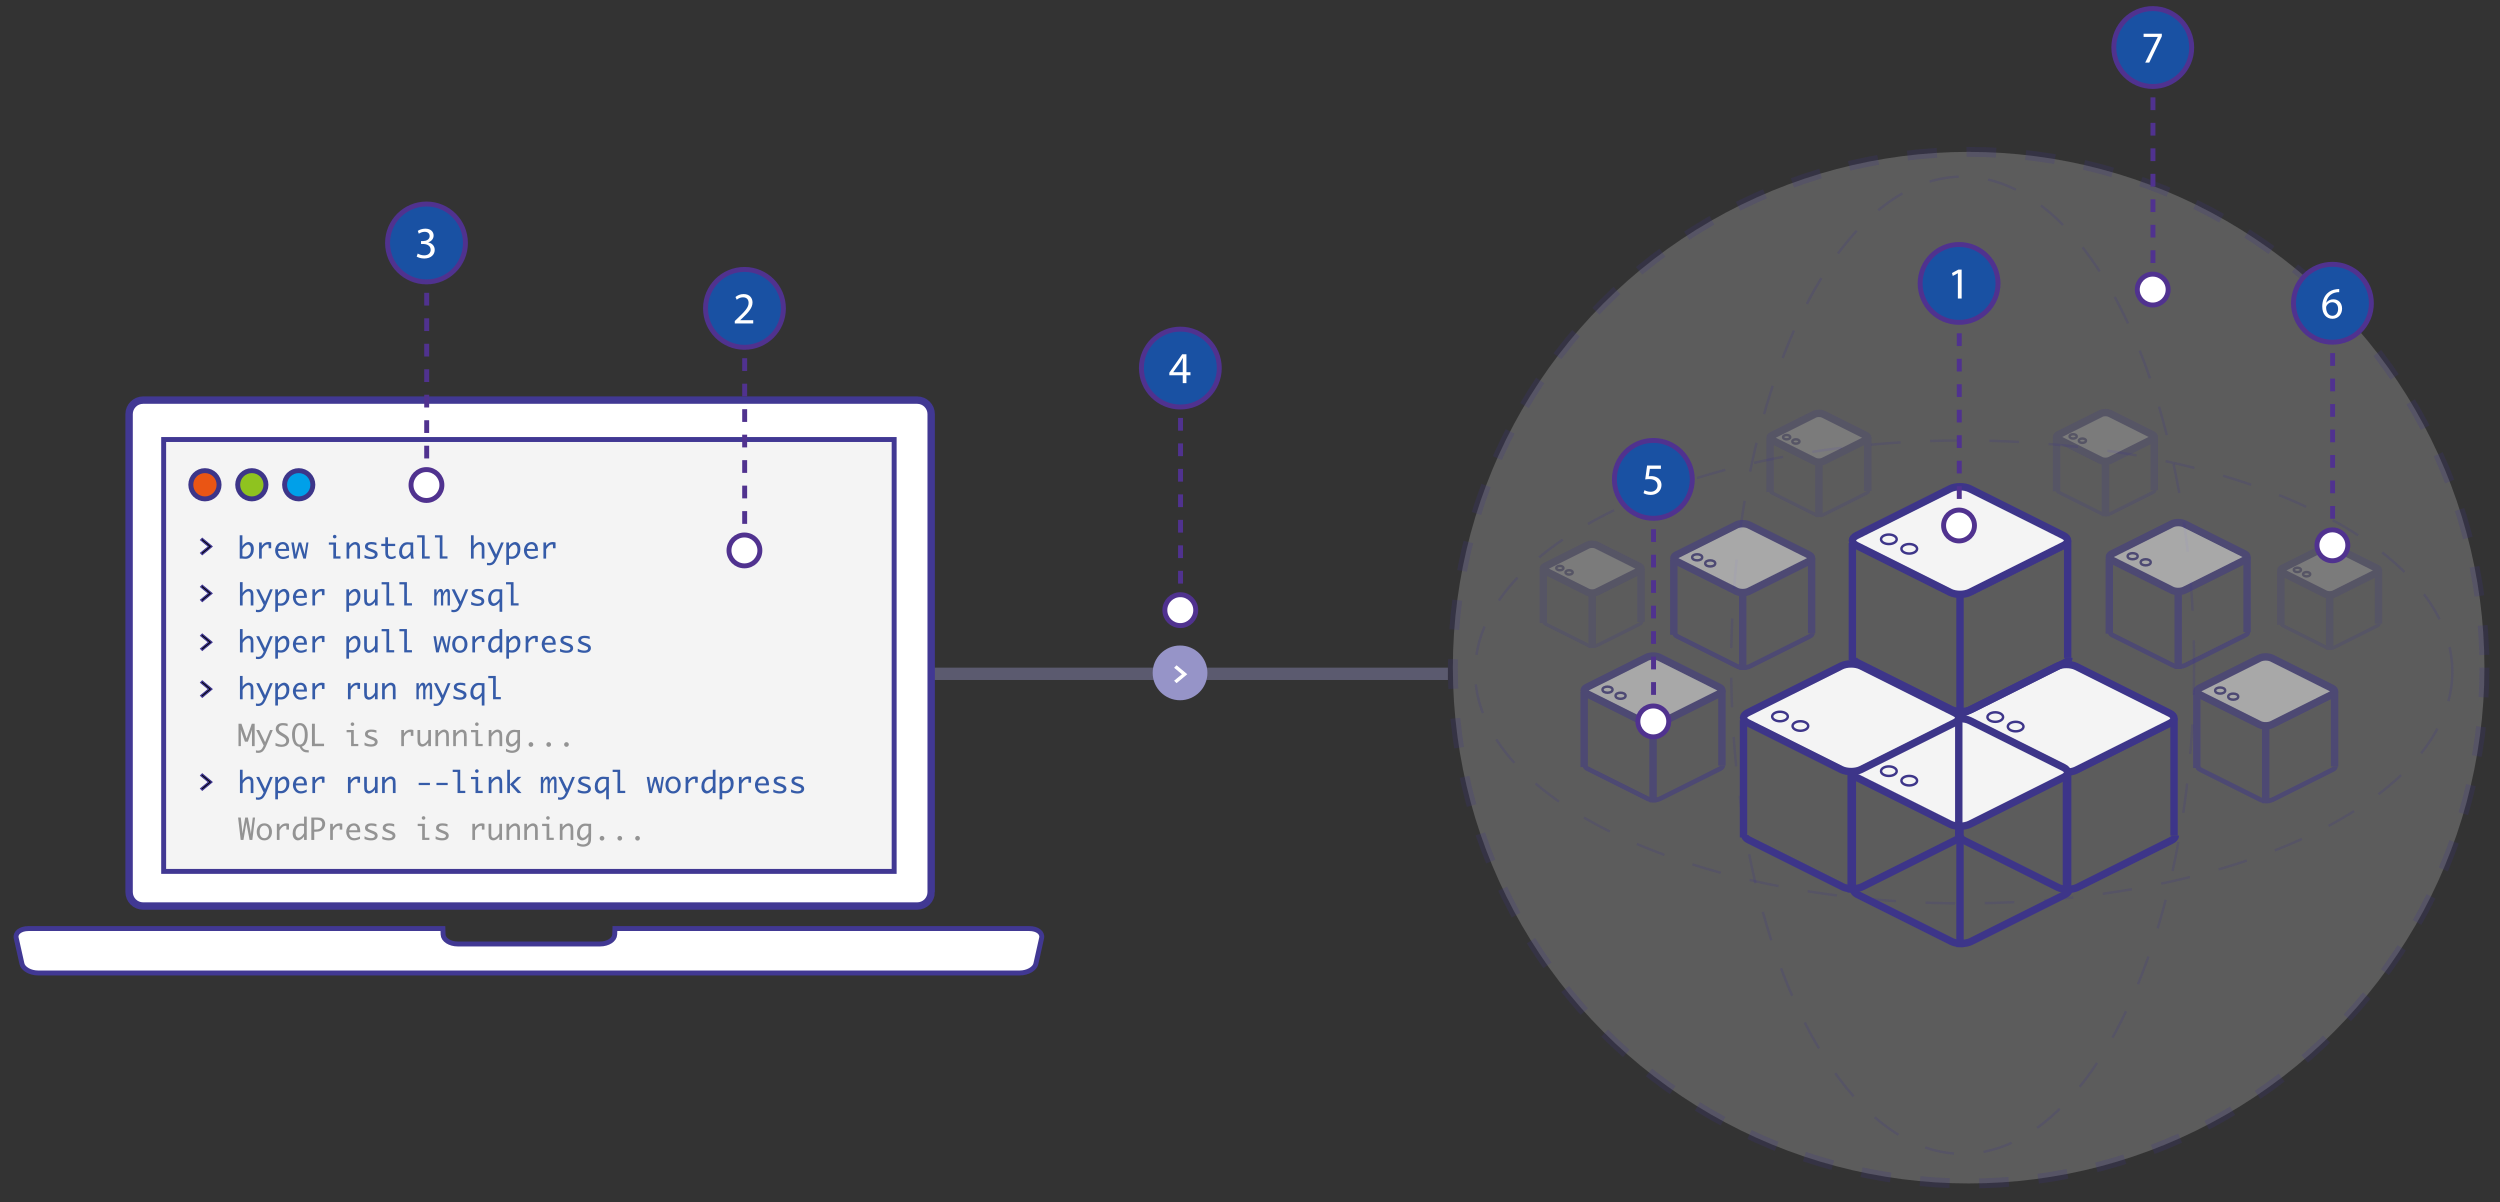 <?xml version="1.0" encoding="utf-8"?>
<!-- Generator: Adobe Illustrator 17.0.0, SVG Export Plug-In . SVG Version: 6.00 Build 0)  -->
<!DOCTYPE svg PUBLIC "-//W3C//DTD SVG 1.1//EN" "http://www.w3.org/Graphics/SVG/1.1/DTD/svg11.dtd">
<svg version="1.1" id="图层_1" xmlns="http://www.w3.org/2000/svg" xmlns:xlink="http://www.w3.org/1999/xlink" x="0px" y="0px"
	 width="1013px" height="487.25px" viewBox="0 0 1013 487.25" enable-background="new 0 0 1013 487.25" xml:space="preserve">
<rect x="0" y="0" width="1013" height="487.25" fill="#333333" stroke="none"/>
<circle opacity="0.2" fill="#FFFFFF" stroke="#3D3589" stroke-width="4" stroke-miterlimit="10" stroke-dasharray="12" cx="797.695" cy="270.537" r="209"/>
<line opacity="0.4" fill="none" stroke="#9694C8" stroke-width="5" stroke-miterlimit="10" x1="377.314" y1="273.032" x2="586.695" y2="273.032"/>
<ellipse opacity="0.2" fill="none" stroke="#3D3589" stroke-miterlimit="10" stroke-dasharray="12" cx="795.257" cy="269.56" rx="93.788" ry="198"/>
<ellipse opacity="0.2" fill="none" stroke="#3D3589" stroke-miterlimit="10" stroke-dasharray="12" cx="795.695" cy="272.264" rx="198" ry="93.788"/>
<g>
	<path fill="#F4F4F4" stroke="#3D3589" stroke-width="3" stroke-miterlimit="10" d="M879.263,289.053
		c2.214,1.107,2.214,2.902,0,4.009l-37.944,18.972c-2.214,1.107-5.804,1.107-8.018,0l-37.944-18.972
		c-2.214-1.107-2.214-2.902,0-4.009l37.944-18.972c2.214-1.107,5.804-1.107,8.018,0L879.263,289.053z"/>
	<ellipse fill="#F4F4F4" stroke="#3D3589" stroke-miterlimit="10" cx="808.481" cy="290.551" rx="3.172" ry="1.928"/>
	<ellipse fill="#F4F4F4" stroke="#3D3589" stroke-miterlimit="10" cx="816.743" cy="294.407" rx="3.172" ry="1.928"/>
	<path fill="#3D3589" d="M879.918,338.567c-0.022,0.073-0.207,0.353-0.826,0.662l-37.944,18.973c-1.709,0.854-4.967,0.854-6.676,0
		l-37.944-18.972c-0.639-0.319-0.819-0.612-0.832-0.652c0-0.002,0.005-0.008,0.006-0.011h-3.005c0,0,0,0,0,0
		c0,0.785,0.323,2.263,2.489,3.346l37.944,18.972c1.274,0.638,2.937,0.989,4.68,0.989s3.405-0.351,4.68-0.989l37.944-18.972
		c2.166-1.083,2.489-2.561,2.489-3.346c0,0,0,0,0,0L879.918,338.567z"/>
	
		<line fill="none" stroke="#3D3589" stroke-width="3" stroke-miterlimit="10" x1="793.696" y1="339.568" x2="793.696" y2="292.058"/>
	<line fill="none" stroke="#3D3589" stroke-width="3" stroke-miterlimit="10" x1="880.923" y1="338.619" x2="880.923" y2="291.11"/>
	<line fill="none" stroke="#3D3589" stroke-width="3" stroke-miterlimit="10" x1="837.31" y1="312.865" x2="837.31" y2="361.874"/>
</g>
<g>
	<path fill="#F4F4F4" stroke="#3D3589" stroke-width="3" stroke-miterlimit="10" d="M836.149,310.979
		c2.214,1.107,2.214,2.902,0,4.009l-37.944,18.972c-2.214,1.107-5.804,1.107-8.018,0l-37.944-18.972
		c-2.214-1.107-2.214-2.902,0-4.009l37.944-18.972c2.214-1.107,5.804-1.107,8.018,0L836.149,310.979z"/>
	<ellipse fill="#F4F4F4" stroke="#3D3589" stroke-miterlimit="10" cx="765.367" cy="312.477" rx="3.172" ry="1.928"/>
	<ellipse fill="#F4F4F4" stroke="#3D3589" stroke-miterlimit="10" cx="773.629" cy="316.333" rx="3.172" ry="1.928"/>
	<path fill="#3D3589" d="M836.804,360.493c-0.022,0.073-0.207,0.353-0.826,0.662l-37.944,18.973c-1.709,0.854-4.967,0.854-6.676,0
		l-37.944-18.972c-0.639-0.319-0.819-0.612-0.832-0.652c0-0.002,0.005-0.008,0.006-0.011h-3.005v0c0,0.785,0.323,2.263,2.489,3.346
		l37.944,18.972c1.274,0.638,2.937,0.989,4.68,0.989s3.405-0.351,4.68-0.989l37.944-18.972c2.166-1.083,2.489-2.561,2.489-3.346v0
		H836.804z"/>
	
		<line fill="none" stroke="#3D3589" stroke-width="3" stroke-miterlimit="10" x1="750.582" y1="361.493" x2="750.582" y2="313.983"/>
	
		<line fill="none" stroke="#3D3589" stroke-width="3" stroke-miterlimit="10" x1="837.809" y1="360.545" x2="837.809" y2="313.035"/>
	<line fill="none" stroke="#3D3589" stroke-width="3" stroke-miterlimit="10" x1="794.196" y1="334.79" x2="794.196" y2="383.8"/>
</g>
<g>
	<path fill="#FFFFFF" stroke="#413893" stroke-width="3" stroke-miterlimit="10" d="M377.314,361.46
		c0,3.131-2.538,5.669-5.669,5.669H57.983c-3.131,0-5.669-2.538-5.669-5.669V167.798c0-3.131,2.538-5.669,5.669-5.669h313.661
		c3.131,0,5.669,2.538,5.669,5.669V361.46z"/>
	<rect x="66.314" y="178.09" fill="#F4F4F4" stroke="#413893" stroke-width="2" stroke-miterlimit="10" width="296" height="175"/>
	<g>
		<rect x="96.314" y="215.798" fill="none" width="246.5" height="131.792"/>
		<path fill="#355BA8" d="M98.229,221.273c0.336-0.547,0.736-0.959,1.201-1.237c0.465-0.277,0.893-0.416,1.283-0.416
			c0.547,0,1.039,0.236,1.477,0.709s0.656,1.189,0.656,2.15c0,0.758-0.146,1.435-0.437,2.03s-0.679,1.066-1.163,1.412
			s-1.084,0.519-1.799,0.519c-0.203,0-0.516-0.021-0.938-0.064c-0.063-0.008-0.156-0.018-0.281-0.029h-1.09v-9.457h1.09V221.273z
			 M98.229,222.569v2.81c0.395,0.102,0.758,0.152,1.09,0.152c0.66,0,1.216-0.259,1.667-0.777s0.677-1.227,0.677-2.126
			c0-0.653-0.123-1.144-0.369-1.473c-0.246-0.328-0.525-0.493-0.838-0.493c-0.34,0-0.714,0.172-1.122,0.516
			S98.558,221.986,98.229,222.569z"/>
		<path fill="#355BA8" d="M104.979,226.346v-6.545h1.09v1.43c0.34-0.539,0.729-0.942,1.169-1.21s0.929-0.401,1.468-0.401
			c0.395,0,0.789,0.061,1.184,0.182v2.361h-1.049v-1.494c-0.184-0.031-0.328-0.047-0.434-0.047c-0.406,0-0.805,0.16-1.195,0.48
			s-0.771,0.801-1.143,1.441v3.803H104.979z"/>
		<path fill="#355BA8" d="M117.067,225.911c-0.871,0.412-1.695,0.617-2.473,0.617c-0.59,0-1.117-0.146-1.582-0.439
			c-0.465-0.293-0.837-0.711-1.116-1.256s-0.419-1.127-0.419-1.748c0-0.597,0.133-1.171,0.398-1.721s0.637-0.979,1.113-1.285
			c0.477-0.306,1.008-0.459,1.594-0.459c0.777,0,1.401,0.277,1.872,0.831c0.471,0.554,0.706,1.408,0.706,2.563v0.234h-4.512
			c0,0.454,0.095,0.869,0.284,1.245s0.438,0.658,0.747,0.846s0.66,0.282,1.055,0.282c0.703,0,1.48-0.235,2.332-0.705V225.911z
			 M112.714,222.432h3.264v-0.158c0-0.534-0.131-0.958-0.393-1.273s-0.611-0.473-1.049-0.473c-0.441,0-0.823,0.161-1.146,0.482
			S112.843,221.805,112.714,222.432z"/>
		<path fill="#355BA8" d="M119.101,226.346l-1.066-6.545h1.016l0.622,3.984l0.164,0.926l0.158-0.926l1.04-3.984h0.979l1.181,3.984
			l0.205,0.926l0.135-0.926l0.626-3.984h0.836l-1.061,6.545h-1.02l-1.254-4.213l-0.199-0.926h-0.029l-0.182,0.92l-1.09,4.219
			H119.101z"/>
		<path fill="#355BA8" d="M135.062,226.346v-5.637h-1.816v-0.908h2.906v5.637h1.822v0.908H135.062z M134.886,217.437
			c0-0.245,0.084-0.428,0.251-0.549c0.167-0.12,0.325-0.181,0.473-0.181c0.152,0,0.312,0.061,0.479,0.181
			c0.168,0.121,0.251,0.304,0.251,0.549c0,0.241-0.083,0.422-0.251,0.543c-0.167,0.121-0.326,0.181-0.479,0.181
			c-0.147,0-0.306-0.06-0.473-0.181S134.886,217.678,134.886,217.437z"/>
		<path fill="#355BA8" d="M140.429,226.346v-6.545h1.09v1.43c0.313-0.504,0.689-0.898,1.131-1.184s0.883-0.428,1.324-0.428
			c0.387,0,0.738,0.103,1.055,0.308s0.538,0.474,0.665,0.806s0.19,0.984,0.19,1.957v3.656h-1.09v-3.791
			c0-0.629-0.03-1.044-0.091-1.245s-0.172-0.366-0.334-0.495s-0.339-0.193-0.53-0.193c-0.383,0-0.794,0.182-1.233,0.545
			s-0.802,0.818-1.087,1.365v3.814H140.429z"/>
		<path fill="#355BA8" d="M147.706,226v-1.154c0.438,0.285,0.9,0.485,1.389,0.601s0.902,0.173,1.242,0.173
			c0.551,0,0.947-0.089,1.189-0.267s0.363-0.399,0.363-0.665c0-0.176-0.057-0.326-0.17-0.451s-0.395-0.279-0.844-0.463l-0.375-0.152
			l-0.756-0.299c-0.813-0.316-1.324-0.609-1.535-0.879c-0.215-0.266-0.322-0.59-0.322-0.973c0-0.539,0.208-0.982,0.625-1.33
			s1.092-0.521,2.027-0.521c0.7,0,1.362,0.102,1.988,0.305v0.99c-0.72-0.258-1.396-0.387-2.03-0.387
			c-0.462,0-0.823,0.081-1.083,0.243c-0.261,0.162-0.391,0.364-0.391,0.606c0,0.234,0.113,0.422,0.34,0.563
			c0.223,0.141,0.587,0.303,1.091,0.486l0.739,0.27c0.677,0.246,1.151,0.514,1.424,0.803s0.408,0.65,0.408,1.084
			c0,0.566-0.218,1.032-0.653,1.397s-1.132,0.548-2.089,0.548C149.448,226.528,148.589,226.352,147.706,226z"/>
		<path fill="#355BA8" d="M160.304,226.083c-0.512,0.215-0.883,0.343-1.113,0.384s-0.453,0.062-0.668,0.062
			c-0.457,0-0.875-0.088-1.254-0.264s-0.665-0.436-0.858-0.779s-0.29-0.875-0.29-1.594v-2.637h-1.635v-0.908h1.635v-2.637h1.09
			v2.637h2.912v0.908h-2.912v2.619c0,0.527,0.063,0.899,0.188,1.116s0.292,0.376,0.501,0.478s0.456,0.152,0.741,0.152
			c0.527,0,1.082-0.166,1.664-0.498V226.083z"/>
		<path fill="#355BA8" d="M166.335,224.882c-0.332,0.545-0.732,0.956-1.199,1.231c-0.467,0.276-0.896,0.415-1.286,0.415
			c-0.547,0-1.038-0.236-1.475-0.709c-0.436-0.473-0.653-1.189-0.653-2.15c0-0.758,0.145-1.435,0.435-2.03
			c0.289-0.596,0.677-1.066,1.161-1.412c0.485-0.346,1.085-0.519,1.801-0.519c0.208,0,0.52,0.021,0.937,0.064
			c0.063,0.008,0.156,0.018,0.281,0.029h1.093v4.622c0,0.79,0.084,1.431,0.252,1.923h-1.137
			C166.456,225.988,166.387,225.5,166.335,224.882z M166.339,223.578v-2.81c-0.388-0.102-0.747-0.152-1.08-0.152
			c-0.673,0-1.233,0.26-1.682,0.78c-0.447,0.52-0.672,1.228-0.672,2.124c0,0.649,0.122,1.139,0.367,1.47
			c0.244,0.331,0.523,0.496,0.836,0.496c0.341,0,0.717-0.172,1.127-0.516C165.646,224.625,166.015,224.161,166.339,223.578z"/>
		<path fill="#355BA8" d="M170.991,226.346v-8.549h-1.957v-0.908h3.047v8.549h2.045v0.908H170.991z"/>
		<path fill="#355BA8" d="M178.192,226.346v-8.549h-1.957v-0.908h3.047v8.549h2.045v0.908H178.192z"/>
		<path fill="#355BA8" d="M190.837,226.346v-9.457h1.09v4.342c0.313-0.504,0.689-0.898,1.131-1.184s0.883-0.428,1.324-0.428
			c0.371,0,0.71,0.095,1.017,0.284s0.521,0.419,0.642,0.688c0.098,0.207,0.164,0.427,0.199,0.659s0.053,0.712,0.053,1.438v3.656
			h-1.09v-3.791c0-0.629-0.03-1.044-0.091-1.245s-0.172-0.366-0.334-0.495s-0.339-0.193-0.53-0.193
			c-0.383,0-0.794,0.182-1.233,0.545s-0.802,0.818-1.087,1.365v3.814H190.837z"/>
		<path fill="#355BA8" d="M200.449,226.088l-3.023-6.287h1.2l2.408,4.915l2.011-4.915h1.096l-2.531,6.083
			c-0.535,1.282-1.044,2.134-1.526,2.555s-1.107,0.631-1.873,0.631c-0.332,0-0.629-0.029-0.891-0.088v-0.96
			c0.301,0.093,0.588,0.14,0.861,0.14c0.351,0,0.663-0.068,0.937-0.205s0.523-0.377,0.75-0.724s0.387-0.646,0.48-0.899
			L200.449,226.088z"/>
		<path fill="#355BA8" d="M206.247,221.273c0.336-0.547,0.736-0.959,1.201-1.237c0.465-0.277,0.893-0.416,1.283-0.416
			c0.547,0,1.039,0.236,1.477,0.709s0.656,1.189,0.656,2.15c0,0.758-0.146,1.435-0.437,2.03s-0.679,1.066-1.163,1.412
			s-1.084,0.519-1.799,0.519c-0.203,0-0.516-0.021-0.938-0.064c-0.063-0.008-0.156-0.018-0.281-0.029v2.543h-1.09v-9.088h1.09
			V221.273z M206.247,222.569v2.81c0.395,0.102,0.758,0.152,1.09,0.152c0.66,0,1.216-0.259,1.667-0.777s0.677-1.227,0.677-2.126
			c0-0.653-0.123-1.144-0.369-1.473c-0.246-0.328-0.525-0.493-0.838-0.493c-0.34,0-0.714,0.172-1.122,0.516
			S206.575,221.986,206.247,222.569z"/>
		<path fill="#355BA8" d="M217.884,225.911c-0.871,0.412-1.695,0.617-2.473,0.617c-0.59,0-1.117-0.146-1.582-0.439
			c-0.465-0.293-0.837-0.711-1.116-1.256s-0.419-1.127-0.419-1.748c0-0.597,0.133-1.171,0.398-1.721s0.637-0.979,1.113-1.285
			c0.477-0.306,1.008-0.459,1.594-0.459c0.777,0,1.401,0.277,1.872,0.831c0.471,0.554,0.706,1.408,0.706,2.563v0.234h-4.512
			c0,0.454,0.095,0.869,0.284,1.245s0.438,0.658,0.747,0.846s0.66,0.282,1.055,0.282c0.703,0,1.48-0.235,2.332-0.705V225.911z
			 M213.53,222.432h3.264v-0.158c0-0.534-0.131-0.958-0.393-1.273s-0.611-0.473-1.049-0.473c-0.441,0-0.823,0.161-1.146,0.482
			S213.659,221.805,213.53,222.432z"/>
		<path fill="#355BA8" d="M220.198,226.346v-6.545h1.09v1.43c0.34-0.539,0.729-0.942,1.169-1.21s0.929-0.401,1.468-0.401
			c0.395,0,0.789,0.061,1.184,0.182v2.361h-1.049v-1.494c-0.184-0.031-0.328-0.047-0.434-0.047c-0.406,0-0.805,0.16-1.195,0.48
			s-0.771,0.801-1.143,1.441v3.803H220.198z"/>
		<path fill="#355BA8" d="M97.222,245.346v-9.457h1.09v4.342c0.313-0.504,0.689-0.898,1.131-1.184s0.883-0.428,1.324-0.428
			c0.371,0,0.71,0.095,1.017,0.284s0.521,0.419,0.642,0.688c0.098,0.207,0.164,0.427,0.199,0.659s0.053,0.712,0.053,1.438v3.656
			h-1.09v-3.791c0-0.629-0.03-1.044-0.091-1.245s-0.172-0.366-0.334-0.495s-0.339-0.193-0.53-0.193
			c-0.383,0-0.794,0.182-1.233,0.545s-0.802,0.818-1.087,1.365v3.814H97.222z"/>
		<path fill="#355BA8" d="M106.834,245.088l-3.023-6.287h1.2l2.408,4.915l2.011-4.915h1.096l-2.531,6.083
			c-0.535,1.282-1.044,2.134-1.526,2.555s-1.107,0.631-1.873,0.631c-0.332,0-0.629-0.029-0.891-0.088v-0.96
			c0.301,0.093,0.588,0.14,0.861,0.14c0.351,0,0.663-0.068,0.937-0.205s0.523-0.377,0.75-0.724s0.387-0.646,0.48-0.899
			L106.834,245.088z"/>
		<path fill="#355BA8" d="M112.632,240.273c0.336-0.547,0.736-0.959,1.201-1.237c0.465-0.277,0.893-0.416,1.283-0.416
			c0.547,0,1.039,0.236,1.477,0.709s0.656,1.189,0.656,2.15c0,0.758-0.146,1.435-0.437,2.03s-0.679,1.066-1.163,1.412
			s-1.084,0.519-1.799,0.519c-0.203,0-0.516-0.021-0.938-0.064c-0.063-0.008-0.156-0.018-0.281-0.029v2.543h-1.09v-9.088h1.09
			V240.273z M112.632,241.569v2.81c0.395,0.102,0.758,0.152,1.09,0.152c0.66,0,1.216-0.259,1.667-0.777s0.677-1.227,0.677-2.126
			c0-0.653-0.123-1.144-0.369-1.473c-0.246-0.328-0.525-0.493-0.838-0.493c-0.34,0-0.714,0.172-1.122,0.516
			S112.96,240.986,112.632,241.569z"/>
		<path fill="#355BA8" d="M124.269,244.911c-0.871,0.412-1.695,0.617-2.473,0.617c-0.59,0-1.117-0.146-1.582-0.439
			c-0.465-0.293-0.837-0.711-1.116-1.256s-0.419-1.127-0.419-1.748c0-0.597,0.133-1.171,0.398-1.721s0.637-0.979,1.113-1.285
			c0.477-0.306,1.008-0.459,1.594-0.459c0.777,0,1.401,0.277,1.872,0.831c0.471,0.554,0.706,1.408,0.706,2.563v0.234h-4.512
			c0,0.454,0.095,0.869,0.284,1.245s0.438,0.658,0.747,0.846s0.66,0.282,1.055,0.282c0.703,0,1.48-0.235,2.332-0.705V244.911z
			 M119.915,241.432h3.264v-0.158c0-0.534-0.131-0.958-0.393-1.273s-0.611-0.473-1.049-0.473c-0.441,0-0.823,0.161-1.146,0.482
			S120.044,240.805,119.915,241.432z"/>
		<path fill="#355BA8" d="M126.583,245.346v-6.545h1.09v1.43c0.34-0.539,0.729-0.942,1.169-1.21s0.929-0.401,1.468-0.401
			c0.395,0,0.789,0.061,1.184,0.182v2.361h-1.049v-1.494c-0.184-0.031-0.328-0.047-0.434-0.047c-0.406,0-0.805,0.16-1.195,0.48
			s-0.771,0.801-1.143,1.441v3.803H126.583z"/>
		<path fill="#355BA8" d="M141.437,240.273c0.336-0.547,0.736-0.959,1.201-1.237c0.465-0.277,0.893-0.416,1.283-0.416
			c0.547,0,1.039,0.236,1.477,0.709s0.656,1.189,0.656,2.15c0,0.758-0.146,1.435-0.437,2.03s-0.679,1.066-1.163,1.412
			s-1.084,0.519-1.799,0.519c-0.203,0-0.516-0.021-0.938-0.064c-0.063-0.008-0.156-0.018-0.281-0.029v2.543h-1.09v-9.088h1.09
			V240.273z M141.437,241.569v2.81c0.395,0.102,0.758,0.152,1.09,0.152c0.66,0,1.216-0.259,1.667-0.777s0.677-1.227,0.677-2.126
			c0-0.653-0.123-1.144-0.369-1.473c-0.246-0.328-0.525-0.493-0.838-0.493c-0.34,0-0.714,0.172-1.122,0.516
			S141.765,240.986,141.437,241.569z"/>
		<path fill="#355BA8" d="M153.015,238.801v6.545h-1.09v-1.436c-0.352,0.539-0.742,0.943-1.172,1.213s-0.859,0.404-1.289,0.404
			c-0.383,0-0.733-0.103-1.052-0.308s-0.54-0.475-0.665-0.809s-0.188-0.985-0.188-1.954v-3.656h1.09v3.791
			c0,0.629,0.03,1.044,0.091,1.245s0.172,0.366,0.334,0.495s0.337,0.193,0.524,0.193c0.383,0,0.794-0.181,1.233-0.542
			s0.804-0.817,1.093-1.368v-3.814H153.015z"/>
		<path fill="#355BA8" d="M156.589,245.346v-8.549h-1.957v-0.908h3.047v8.549h2.045v0.908H156.589z"/>
		<path fill="#355BA8" d="M163.79,245.346v-8.549h-1.957v-0.908h3.047v8.549h2.045v0.908H163.79z"/>
		<path fill="#355BA8" d="M175.942,245.346v-6.545h0.955v1.5c0.301-0.637,0.581-1.076,0.841-1.318s0.522-0.363,0.788-0.363
			c0.316,0,0.571,0.124,0.765,0.372s0.29,0.601,0.29,1.058v0.352c0.129-0.398,0.284-0.722,0.466-0.97s0.37-0.445,0.565-0.592
			s0.42-0.22,0.674-0.22c0.281,0,0.521,0.119,0.721,0.357s0.299,0.713,0.299,1.424v4.945h-0.955v-4.471
			c0-0.367-0.012-0.618-0.035-0.753s-0.07-0.237-0.141-0.308s-0.146-0.105-0.229-0.105c-0.203,0-0.421,0.155-0.653,0.466
			s-0.47,0.825-0.712,1.544v3.627h-0.908v-4.465c0-0.578-0.057-0.918-0.17-1.02c-0.114-0.102-0.216-0.152-0.306-0.152
			c-0.2,0-0.415,0.174-0.645,0.521c-0.229,0.348-0.447,0.793-0.655,1.336v3.779H175.942z"/>
		<path fill="#355BA8" d="M186.047,245.088l-3.023-6.287h1.2l2.408,4.915l2.011-4.915h1.096l-2.531,6.083
			c-0.535,1.282-1.044,2.134-1.526,2.555s-1.107,0.631-1.873,0.631c-0.332,0-0.629-0.029-0.891-0.088v-0.96
			c0.301,0.093,0.588,0.14,0.861,0.14c0.351,0,0.663-0.068,0.937-0.205s0.523-0.377,0.75-0.724s0.387-0.646,0.48-0.899
			L186.047,245.088z"/>
		<path fill="#355BA8" d="M190.913,245v-1.154c0.438,0.285,0.9,0.485,1.389,0.601s0.902,0.173,1.242,0.173
			c0.551,0,0.947-0.089,1.189-0.267s0.363-0.399,0.363-0.665c0-0.176-0.057-0.326-0.17-0.451s-0.395-0.279-0.844-0.463l-0.375-0.152
			l-0.756-0.299c-0.813-0.316-1.324-0.609-1.535-0.879c-0.215-0.266-0.322-0.59-0.322-0.973c0-0.539,0.208-0.982,0.625-1.33
			s1.092-0.521,2.027-0.521c0.7,0,1.362,0.102,1.988,0.305v0.99c-0.72-0.258-1.396-0.387-2.03-0.387
			c-0.462,0-0.823,0.081-1.083,0.243c-0.261,0.162-0.391,0.364-0.391,0.606c0,0.234,0.113,0.422,0.34,0.563
			c0.223,0.141,0.587,0.303,1.091,0.486l0.739,0.27c0.677,0.246,1.151,0.514,1.424,0.803s0.408,0.65,0.408,1.084
			c0,0.566-0.218,1.032-0.653,1.397s-1.132,0.548-2.089,0.548C192.655,245.528,191.796,245.352,190.913,245z"/>
		<path fill="#355BA8" d="M202.415,243.875c-0.332,0.547-0.732,0.96-1.199,1.237c-0.468,0.277-0.896,0.416-1.288,0.416
			c-0.548,0-1.039-0.236-1.476-0.709s-0.654-1.189-0.654-2.15c0-0.758,0.145-1.435,0.435-2.03c0.289-0.596,0.677-1.066,1.161-1.412
			c0.485-0.346,1.085-0.519,1.801-0.519c0.208,0,0.52,0.021,0.937,0.064c0.063,0.008,0.156,0.018,0.281,0.029h1.093v9.088h-1.09
			V243.875z M202.415,242.578v-2.81c-0.388-0.102-0.747-0.152-1.08-0.152c-0.673,0-1.233,0.26-1.682,0.78
			c-0.447,0.52-0.672,1.228-0.672,2.124c0,0.649,0.122,1.139,0.367,1.47c0.244,0.331,0.523,0.496,0.836,0.496
			c0.341,0,0.717-0.172,1.127-0.516C201.723,243.625,202.091,243.161,202.415,242.578z"/>
		<path fill="#355BA8" d="M206.997,245.346v-8.549h-1.957v-0.908h3.047v8.549h2.045v0.908H206.997z"/>
		<path fill="#355BA8" d="M97.222,264.346v-9.457h1.09v4.342c0.313-0.504,0.689-0.898,1.131-1.184s0.883-0.428,1.324-0.428
			c0.371,0,0.71,0.095,1.017,0.284s0.521,0.419,0.642,0.688c0.098,0.207,0.164,0.427,0.199,0.659s0.053,0.712,0.053,1.438v3.656
			h-1.09v-3.791c0-0.629-0.03-1.044-0.091-1.245s-0.172-0.366-0.334-0.495s-0.339-0.193-0.53-0.193
			c-0.383,0-0.794,0.182-1.233,0.545s-0.802,0.818-1.087,1.365v3.814H97.222z"/>
		<path fill="#355BA8" d="M106.834,264.088l-3.023-6.287h1.2l2.408,4.915l2.011-4.915h1.096l-2.531,6.083
			c-0.535,1.282-1.044,2.134-1.526,2.555s-1.107,0.631-1.873,0.631c-0.332,0-0.629-0.029-0.891-0.088v-0.96
			c0.301,0.093,0.588,0.14,0.861,0.14c0.351,0,0.663-0.068,0.937-0.205s0.523-0.377,0.75-0.724s0.387-0.646,0.48-0.899
			L106.834,264.088z"/>
		<path fill="#355BA8" d="M112.632,259.273c0.336-0.547,0.736-0.959,1.201-1.237c0.465-0.277,0.893-0.416,1.283-0.416
			c0.547,0,1.039,0.236,1.477,0.709s0.656,1.189,0.656,2.15c0,0.758-0.146,1.435-0.437,2.03s-0.679,1.066-1.163,1.412
			s-1.084,0.519-1.799,0.519c-0.203,0-0.516-0.021-0.938-0.064c-0.063-0.008-0.156-0.018-0.281-0.029v2.543h-1.09v-9.088h1.09
			V259.273z M112.632,260.569v2.81c0.395,0.102,0.758,0.152,1.09,0.152c0.66,0,1.216-0.259,1.667-0.777s0.677-1.227,0.677-2.126
			c0-0.653-0.123-1.144-0.369-1.473c-0.246-0.328-0.525-0.493-0.838-0.493c-0.34,0-0.714,0.172-1.122,0.516
			S112.96,259.986,112.632,260.569z"/>
		<path fill="#355BA8" d="M124.269,263.911c-0.871,0.412-1.695,0.617-2.473,0.617c-0.59,0-1.117-0.146-1.582-0.439
			c-0.465-0.293-0.837-0.711-1.116-1.256s-0.419-1.127-0.419-1.748c0-0.597,0.133-1.171,0.398-1.721s0.637-0.979,1.113-1.285
			c0.477-0.306,1.008-0.459,1.594-0.459c0.777,0,1.401,0.277,1.872,0.831c0.471,0.554,0.706,1.408,0.706,2.563v0.234h-4.512
			c0,0.454,0.095,0.869,0.284,1.245s0.438,0.658,0.747,0.846s0.66,0.282,1.055,0.282c0.703,0,1.48-0.235,2.332-0.705V263.911z
			 M119.915,260.432h3.264v-0.158c0-0.534-0.131-0.958-0.393-1.273s-0.611-0.473-1.049-0.473c-0.441,0-0.823,0.161-1.146,0.482
			S120.044,259.805,119.915,260.432z"/>
		<path fill="#355BA8" d="M126.583,264.346v-6.545h1.09v1.43c0.34-0.539,0.729-0.942,1.169-1.21s0.929-0.401,1.468-0.401
			c0.395,0,0.789,0.061,1.184,0.182v2.361h-1.049v-1.494c-0.184-0.031-0.328-0.047-0.434-0.047c-0.406,0-0.805,0.16-1.195,0.48
			s-0.771,0.801-1.143,1.441v3.803H126.583z"/>
		<path fill="#355BA8" d="M141.437,259.273c0.336-0.547,0.736-0.959,1.201-1.237c0.465-0.277,0.893-0.416,1.283-0.416
			c0.547,0,1.039,0.236,1.477,0.709s0.656,1.189,0.656,2.15c0,0.758-0.146,1.435-0.437,2.03s-0.679,1.066-1.163,1.412
			s-1.084,0.519-1.799,0.519c-0.203,0-0.516-0.021-0.938-0.064c-0.063-0.008-0.156-0.018-0.281-0.029v2.543h-1.09v-9.088h1.09
			V259.273z M141.437,260.569v2.81c0.395,0.102,0.758,0.152,1.09,0.152c0.66,0,1.216-0.259,1.667-0.777s0.677-1.227,0.677-2.126
			c0-0.653-0.123-1.144-0.369-1.473c-0.246-0.328-0.525-0.493-0.838-0.493c-0.34,0-0.714,0.172-1.122,0.516
			S141.765,259.986,141.437,260.569z"/>
		<path fill="#355BA8" d="M153.015,257.801v6.545h-1.09v-1.436c-0.352,0.539-0.742,0.943-1.172,1.213s-0.859,0.404-1.289,0.404
			c-0.383,0-0.733-0.103-1.052-0.308s-0.54-0.475-0.665-0.809s-0.188-0.985-0.188-1.954v-3.656h1.09v3.791
			c0,0.629,0.03,1.044,0.091,1.245s0.172,0.366,0.334,0.495s0.337,0.193,0.524,0.193c0.383,0,0.794-0.181,1.233-0.542
			s0.804-0.817,1.093-1.368v-3.814H153.015z"/>
		<path fill="#355BA8" d="M156.589,264.346v-8.549h-1.957v-0.908h3.047v8.549h2.045v0.908H156.589z"/>
		<path fill="#355BA8" d="M163.79,264.346v-8.549h-1.957v-0.908h3.047v8.549h2.045v0.908H163.79z"/>
		<path fill="#355BA8" d="M176.71,264.346l-1.066-6.545h1.016l0.622,3.984l0.164,0.926l0.158-0.926l1.04-3.984h0.979l1.181,3.984
			l0.205,0.926l0.135-0.926l0.626-3.984h0.836l-1.061,6.545h-1.02l-1.254-4.213l-0.199-0.926h-0.029l-0.182,0.92l-1.09,4.219H176.71
			z"/>
		<path fill="#355BA8" d="M186.328,264.528c-0.937,0-1.686-0.327-2.248-0.981c-0.562-0.654-0.843-1.479-0.843-2.476
			s0.281-1.82,0.843-2.473c0.563-0.652,1.312-0.979,2.248-0.979c0.933,0,1.681,0.326,2.242,0.979s0.843,1.477,0.843,2.473
			s-0.281,1.821-0.843,2.476S187.261,264.528,186.328,264.528z M186.328,263.62c0.581,0,1.044-0.227,1.387-0.68
			s0.515-1.076,0.515-1.869c0-0.789-0.172-1.41-0.515-1.863s-0.806-0.68-1.387-0.68c-0.585,0-1.049,0.227-1.393,0.68
			c-0.343,0.453-0.515,1.074-0.515,1.863c0,0.793,0.172,1.416,0.515,1.869C185.279,263.393,185.743,263.62,186.328,263.62z"/>
		<path fill="#355BA8" d="M191.394,264.346v-6.545h1.09v1.43c0.34-0.539,0.729-0.942,1.169-1.21s0.929-0.401,1.468-0.401
			c0.395,0,0.789,0.061,1.184,0.182v2.361h-1.049v-1.494c-0.184-0.031-0.328-0.047-0.434-0.047c-0.406,0-0.805,0.16-1.195,0.48
			s-0.771,0.801-1.143,1.441v3.803H191.394z"/>
		<path fill="#355BA8" d="M202.415,262.875c-0.332,0.547-0.732,0.96-1.199,1.237c-0.468,0.277-0.896,0.416-1.288,0.416
			c-0.548,0-1.039-0.236-1.476-0.709s-0.654-1.189-0.654-2.15c0-0.758,0.145-1.435,0.435-2.03c0.289-0.596,0.677-1.066,1.161-1.412
			c0.485-0.346,1.086-0.519,1.802-0.519c0.207,0,0.52,0.021,0.938,0.064c0.063,0.008,0.156,0.018,0.281,0.029v-2.912h1.09v9.457
			h-1.09V262.875z M202.415,261.578v-2.81c-0.388-0.102-0.747-0.152-1.08-0.152c-0.673,0-1.233,0.26-1.682,0.78
			c-0.447,0.52-0.672,1.228-0.672,2.124c0,0.649,0.122,1.139,0.367,1.47c0.244,0.331,0.523,0.496,0.836,0.496
			c0.341,0,0.717-0.172,1.127-0.516C201.723,262.625,202.091,262.161,202.415,261.578z"/>
		<path fill="#355BA8" d="M206.247,259.273c0.336-0.547,0.736-0.959,1.201-1.237c0.465-0.277,0.893-0.416,1.283-0.416
			c0.547,0,1.039,0.236,1.477,0.709s0.656,1.189,0.656,2.15c0,0.758-0.146,1.435-0.437,2.03s-0.679,1.066-1.163,1.412
			s-1.084,0.519-1.799,0.519c-0.203,0-0.516-0.021-0.938-0.064c-0.063-0.008-0.156-0.018-0.281-0.029v2.543h-1.09v-9.088h1.09
			V259.273z M206.247,260.569v2.81c0.395,0.102,0.758,0.152,1.09,0.152c0.66,0,1.216-0.259,1.667-0.777s0.677-1.227,0.677-2.126
			c0-0.653-0.123-1.144-0.369-1.473c-0.246-0.328-0.525-0.493-0.838-0.493c-0.34,0-0.714,0.172-1.122,0.516
			S206.575,259.986,206.247,260.569z"/>
		<path fill="#355BA8" d="M212.997,264.346v-6.545h1.09v1.43c0.34-0.539,0.729-0.942,1.169-1.21s0.929-0.401,1.468-0.401
			c0.395,0,0.789,0.061,1.184,0.182v2.361h-1.049v-1.494c-0.184-0.031-0.328-0.047-0.434-0.047c-0.406,0-0.805,0.16-1.195,0.48
			s-0.771,0.801-1.143,1.441v3.803H212.997z"/>
		<path fill="#355BA8" d="M225.085,263.911c-0.871,0.412-1.695,0.617-2.473,0.617c-0.59,0-1.117-0.146-1.582-0.439
			c-0.465-0.293-0.837-0.711-1.116-1.256s-0.419-1.127-0.419-1.748c0-0.597,0.133-1.171,0.398-1.721s0.637-0.979,1.113-1.285
			c0.477-0.306,1.008-0.459,1.594-0.459c0.777,0,1.401,0.277,1.872,0.831c0.471,0.554,0.706,1.408,0.706,2.563v0.234h-4.512
			c0,0.454,0.095,0.869,0.284,1.245s0.438,0.658,0.747,0.846s0.66,0.282,1.055,0.282c0.703,0,1.48-0.235,2.332-0.705V263.911z
			 M220.731,260.432h3.264v-0.158c0-0.534-0.131-0.958-0.393-1.273s-0.611-0.473-1.049-0.473c-0.441,0-0.823,0.161-1.146,0.482
			S220.86,259.805,220.731,260.432z"/>
		<path fill="#355BA8" d="M226.919,264v-1.154c0.438,0.285,0.9,0.485,1.389,0.601s0.902,0.173,1.242,0.173
			c0.551,0,0.947-0.089,1.189-0.267s0.363-0.399,0.363-0.665c0-0.176-0.057-0.326-0.17-0.451s-0.395-0.279-0.844-0.463l-0.375-0.152
			l-0.756-0.299c-0.813-0.316-1.324-0.609-1.535-0.879c-0.215-0.266-0.322-0.59-0.322-0.973c0-0.539,0.208-0.982,0.625-1.33
			s1.092-0.521,2.027-0.521c0.7,0,1.362,0.102,1.988,0.305v0.99c-0.72-0.258-1.396-0.387-2.03-0.387
			c-0.462,0-0.823,0.081-1.083,0.243c-0.261,0.162-0.391,0.364-0.391,0.606c0,0.234,0.113,0.422,0.34,0.563
			c0.223,0.141,0.587,0.303,1.091,0.486l0.739,0.27c0.677,0.246,1.151,0.514,1.424,0.803s0.408,0.65,0.408,1.084
			c0,0.566-0.218,1.032-0.653,1.397s-1.132,0.548-2.089,0.548C228.661,264.528,227.802,264.352,226.919,264z"/>
		<path fill="#355BA8" d="M234.12,264v-1.154c0.438,0.285,0.9,0.485,1.389,0.601s0.902,0.173,1.242,0.173
			c0.551,0,0.947-0.089,1.189-0.267s0.363-0.399,0.363-0.665c0-0.176-0.057-0.326-0.17-0.451s-0.395-0.279-0.844-0.463l-0.375-0.152
			l-0.756-0.299c-0.813-0.316-1.324-0.609-1.535-0.879c-0.215-0.266-0.322-0.59-0.322-0.973c0-0.539,0.208-0.982,0.625-1.33
			s1.092-0.521,2.027-0.521c0.7,0,1.362,0.102,1.988,0.305v0.99c-0.72-0.258-1.396-0.387-2.03-0.387
			c-0.462,0-0.823,0.081-1.083,0.243c-0.261,0.162-0.391,0.364-0.391,0.606c0,0.234,0.113,0.422,0.34,0.563
			c0.223,0.141,0.587,0.303,1.091,0.486l0.739,0.27c0.677,0.246,1.151,0.514,1.424,0.803s0.408,0.65,0.408,1.084
			c0,0.566-0.218,1.032-0.653,1.397s-1.132,0.548-2.089,0.548C235.862,264.528,235.003,264.352,234.12,264z"/>
		<path fill="#355BA8" d="M97.222,283.346v-9.457h1.09v4.342c0.313-0.504,0.689-0.898,1.131-1.184s0.883-0.428,1.324-0.428
			c0.371,0,0.71,0.095,1.017,0.284s0.521,0.419,0.642,0.688c0.098,0.207,0.164,0.427,0.199,0.659s0.053,0.712,0.053,1.438v3.656
			h-1.09v-3.791c0-0.629-0.03-1.044-0.091-1.245s-0.172-0.366-0.334-0.495s-0.339-0.193-0.53-0.193
			c-0.383,0-0.794,0.182-1.233,0.545s-0.802,0.818-1.087,1.365v3.814H97.222z"/>
		<path fill="#355BA8" d="M106.834,283.088l-3.023-6.287h1.2l2.408,4.915l2.011-4.915h1.096l-2.531,6.083
			c-0.535,1.282-1.044,2.134-1.526,2.555s-1.107,0.631-1.873,0.631c-0.332,0-0.629-0.029-0.891-0.088v-0.96
			c0.301,0.093,0.588,0.14,0.861,0.14c0.351,0,0.663-0.068,0.937-0.205s0.523-0.377,0.75-0.724s0.387-0.646,0.48-0.899
			L106.834,283.088z"/>
		<path fill="#355BA8" d="M112.632,278.273c0.336-0.547,0.736-0.959,1.201-1.237c0.465-0.277,0.893-0.416,1.283-0.416
			c0.547,0,1.039,0.236,1.477,0.709s0.656,1.189,0.656,2.15c0,0.758-0.146,1.435-0.437,2.03s-0.679,1.066-1.163,1.412
			s-1.084,0.519-1.799,0.519c-0.203,0-0.516-0.021-0.938-0.064c-0.063-0.008-0.156-0.018-0.281-0.029v2.543h-1.09v-9.088h1.09
			V278.273z M112.632,279.569v2.81c0.395,0.102,0.758,0.152,1.09,0.152c0.66,0,1.216-0.259,1.667-0.777s0.677-1.227,0.677-2.126
			c0-0.653-0.123-1.144-0.369-1.473c-0.246-0.328-0.525-0.493-0.838-0.493c-0.34,0-0.714,0.172-1.122,0.516
			S112.96,278.986,112.632,279.569z"/>
		<path fill="#355BA8" d="M124.269,282.911c-0.871,0.412-1.695,0.617-2.473,0.617c-0.59,0-1.117-0.146-1.582-0.439
			c-0.465-0.293-0.837-0.711-1.116-1.256s-0.419-1.127-0.419-1.748c0-0.597,0.133-1.171,0.398-1.721s0.637-0.979,1.113-1.285
			c0.477-0.306,1.008-0.459,1.594-0.459c0.777,0,1.401,0.277,1.872,0.831c0.471,0.554,0.706,1.408,0.706,2.563v0.234h-4.512
			c0,0.454,0.095,0.869,0.284,1.245s0.438,0.658,0.747,0.846s0.66,0.282,1.055,0.282c0.703,0,1.48-0.235,2.332-0.705V282.911z
			 M119.915,279.432h3.264v-0.158c0-0.534-0.131-0.958-0.393-1.273s-0.611-0.473-1.049-0.473c-0.441,0-0.823,0.161-1.146,0.482
			S120.044,278.805,119.915,279.432z"/>
		<path fill="#355BA8" d="M126.583,283.346v-6.545h1.09v1.43c0.34-0.539,0.729-0.942,1.169-1.21s0.929-0.401,1.468-0.401
			c0.395,0,0.789,0.061,1.184,0.182v2.361h-1.049v-1.494c-0.184-0.031-0.328-0.047-0.434-0.047c-0.406,0-0.805,0.16-1.195,0.48
			s-0.771,0.801-1.143,1.441v3.803H126.583z"/>
		<path fill="#355BA8" d="M140.985,283.346v-6.545h1.09v1.43c0.34-0.539,0.729-0.942,1.169-1.21s0.929-0.401,1.468-0.401
			c0.395,0,0.789,0.061,1.184,0.182v2.361h-1.049v-1.494c-0.184-0.031-0.328-0.047-0.434-0.047c-0.406,0-0.805,0.16-1.195,0.48
			s-0.771,0.801-1.143,1.441v3.803H140.985z"/>
		<path fill="#355BA8" d="M153.015,276.801v6.545h-1.09v-1.436c-0.352,0.539-0.742,0.943-1.172,1.213s-0.859,0.404-1.289,0.404
			c-0.383,0-0.733-0.103-1.052-0.308s-0.54-0.475-0.665-0.809s-0.188-0.985-0.188-1.954v-3.656h1.09v3.791
			c0,0.629,0.03,1.044,0.091,1.245s0.172,0.366,0.334,0.495s0.337,0.193,0.524,0.193c0.383,0,0.794-0.181,1.233-0.542
			s0.804-0.817,1.093-1.368v-3.814H153.015z"/>
		<path fill="#355BA8" d="M154.831,283.346v-6.545h1.09v1.43c0.313-0.504,0.689-0.898,1.131-1.184s0.883-0.428,1.324-0.428
			c0.387,0,0.738,0.103,1.055,0.308s0.538,0.474,0.665,0.806s0.19,0.984,0.19,1.957v3.656h-1.09v-3.791
			c0-0.629-0.03-1.044-0.091-1.245s-0.172-0.366-0.334-0.495s-0.339-0.193-0.53-0.193c-0.383,0-0.794,0.182-1.233,0.545
			s-0.802,0.818-1.087,1.365v3.814H154.831z"/>
		<path fill="#355BA8" d="M168.741,283.346v-6.545h0.955v1.5c0.301-0.637,0.581-1.076,0.841-1.318s0.522-0.363,0.788-0.363
			c0.316,0,0.571,0.124,0.765,0.372s0.29,0.601,0.29,1.058v0.352c0.129-0.398,0.284-0.722,0.466-0.97s0.37-0.445,0.565-0.592
			s0.42-0.22,0.674-0.22c0.281,0,0.521,0.119,0.721,0.357s0.299,0.713,0.299,1.424v4.945h-0.955v-4.471
			c0-0.367-0.012-0.618-0.035-0.753s-0.07-0.237-0.141-0.308s-0.146-0.105-0.229-0.105c-0.203,0-0.421,0.155-0.653,0.466
			s-0.47,0.825-0.712,1.544v3.627h-0.908v-4.465c0-0.578-0.057-0.918-0.17-1.02c-0.114-0.102-0.216-0.152-0.306-0.152
			c-0.2,0-0.415,0.174-0.645,0.521c-0.229,0.348-0.447,0.793-0.655,1.336v3.779H168.741z"/>
		<path fill="#355BA8" d="M178.846,283.088l-3.023-6.287h1.2l2.408,4.915l2.011-4.915h1.096l-2.531,6.083
			c-0.535,1.282-1.044,2.134-1.526,2.555s-1.107,0.631-1.873,0.631c-0.332,0-0.629-0.029-0.891-0.088v-0.96
			c0.301,0.093,0.588,0.14,0.861,0.14c0.351,0,0.663-0.068,0.937-0.205s0.523-0.377,0.75-0.724s0.387-0.646,0.48-0.899
			L178.846,283.088z"/>
		<path fill="#355BA8" d="M183.712,283v-1.154c0.438,0.285,0.9,0.485,1.389,0.601s0.902,0.173,1.242,0.173
			c0.551,0,0.947-0.089,1.189-0.267s0.363-0.399,0.363-0.665c0-0.176-0.057-0.326-0.17-0.451s-0.395-0.279-0.844-0.463l-0.375-0.152
			l-0.756-0.299c-0.813-0.316-1.324-0.609-1.535-0.879c-0.215-0.266-0.322-0.59-0.322-0.973c0-0.539,0.208-0.982,0.625-1.33
			s1.092-0.521,2.027-0.521c0.7,0,1.362,0.102,1.988,0.305v0.99c-0.72-0.258-1.396-0.387-2.03-0.387
			c-0.462,0-0.823,0.081-1.083,0.243c-0.261,0.162-0.391,0.364-0.391,0.606c0,0.234,0.113,0.422,0.34,0.563
			c0.223,0.141,0.587,0.303,1.091,0.486l0.739,0.27c0.677,0.246,1.151,0.514,1.424,0.803s0.408,0.65,0.408,1.084
			c0,0.566-0.218,1.032-0.653,1.397s-1.132,0.548-2.089,0.548C185.454,283.528,184.595,283.352,183.712,283z"/>
		<path fill="#355BA8" d="M195.214,281.875c-0.332,0.547-0.732,0.96-1.199,1.237c-0.468,0.277-0.896,0.416-1.288,0.416
			c-0.548,0-1.039-0.236-1.476-0.709s-0.654-1.189-0.654-2.15c0-0.758,0.145-1.435,0.435-2.03c0.289-0.596,0.677-1.066,1.161-1.412
			c0.485-0.346,1.085-0.519,1.801-0.519c0.208,0,0.52,0.021,0.937,0.064c0.063,0.008,0.156,0.018,0.281,0.029h1.093v9.088h-1.09
			V281.875z M195.214,280.578v-2.81c-0.388-0.102-0.747-0.152-1.08-0.152c-0.673,0-1.233,0.26-1.682,0.78
			c-0.447,0.52-0.672,1.228-0.672,2.124c0,0.649,0.122,1.139,0.367,1.47c0.244,0.331,0.523,0.496,0.836,0.496
			c0.341,0,0.717-0.172,1.127-0.516C194.521,281.625,194.89,281.161,195.214,280.578z"/>
		<path fill="#355BA8" d="M199.796,283.346v-8.549h-1.957v-0.908h3.047v8.549h2.045v0.908H199.796z"/>
		<path fill="#939393" d="M97.597,302.346h-0.955v-9.094h1.189l2.101,5.988l2.104-5.988h1.157v9.094h-1.09v-5.795l0.029-0.797h-0.03
			l-0.259,0.797l-1.407,3.979h-1.183l-1.426-3.979l-0.229-0.797h-0.031l0.029,0.797V302.346z"/>
		<path fill="#939393" d="M106.834,302.088l-3.023-6.287h1.2l2.408,4.915l2.011-4.915h1.096l-2.531,6.084
			c-0.535,1.281-1.044,2.133-1.526,2.555c-0.482,0.42-1.107,0.631-1.873,0.631c-0.332,0-0.629-0.029-0.891-0.088v-0.961
			c0.301,0.094,0.588,0.141,0.861,0.141c0.351,0,0.663-0.068,0.937-0.204c0.273-0.137,0.523-0.378,0.75-0.725
			s0.387-0.646,0.48-0.899L106.834,302.088z"/>
		<path fill="#939393" d="M111.636,302.153v-1.113c0.936,0.449,1.784,0.674,2.548,0.674c0.319,0,0.625-0.062,0.918-0.185
			c0.292-0.123,0.513-0.301,0.663-0.531c0.149-0.23,0.225-0.481,0.225-0.751c0-0.317-0.103-0.613-0.31-0.89
			c-0.206-0.275-0.593-0.579-1.161-0.912l-0.594-0.344l-0.603-0.349c-1.065-0.629-1.599-1.411-1.599-2.346
			c0-0.685,0.237-1.261,0.712-1.729c0.475-0.467,1.216-0.701,2.224-0.701c0.648,0,1.275,0.092,1.881,0.275v1.014
			c-0.667-0.254-1.316-0.381-1.948-0.381c-0.503,0-0.909,0.134-1.22,0.399c-0.31,0.266-0.465,0.587-0.465,0.963
			c0,0.372,0.119,0.681,0.356,0.928c0.236,0.246,0.54,0.474,0.909,0.681l0.462,0.277l0.57,0.343l0.469,0.282
			c1,0.61,1.499,1.376,1.499,2.298c0,0.703-0.256,1.306-0.767,1.81s-1.33,0.756-2.458,0.756c-0.359,0-0.702-0.03-1.027-0.091
			C112.595,302.47,112.167,302.344,111.636,302.153z"/>
		<path fill="#939393" d="M122.288,302.516c0.273,0.453,0.518,0.768,0.732,0.943s0.494,0.307,0.838,0.393s0.725,0.129,1.143,0.129
			h0.105v0.908h-0.275c-0.754,0-1.303-0.078-1.646-0.234s-0.668-0.396-0.973-0.721s-0.582-0.766-0.832-1.324
			c-0.715-0.078-1.28-0.305-1.696-0.68c-0.416-0.376-0.745-0.956-0.987-1.742c-0.242-0.785-0.363-1.63-0.363-2.532
			c0-1.321,0.264-2.432,0.791-3.33c0.527-0.899,1.324-1.349,2.391-1.349c1.031,0,1.819,0.434,2.364,1.302
			c0.545,0.867,0.817,2.042,0.817,3.523c0,0.703-0.071,1.377-0.214,2.02c-0.143,0.644-0.389,1.208-0.738,1.694
			C123.395,302.003,122.909,302.336,122.288,302.516z M121.515,293.885c-0.57,0-1.046,0.323-1.427,0.971
			c-0.381,0.646-0.571,1.627-0.571,2.94s0.19,2.294,0.571,2.94c0.381,0.647,0.856,0.971,1.427,0.971s1.046-0.323,1.427-0.971
			c0.381-0.646,0.571-1.627,0.571-2.94s-0.19-2.294-0.571-2.94C122.561,294.208,122.085,293.885,121.515,293.885z"/>
		<path fill="#939393" d="M131.306,301.344v1.002h-4.904v-9.094h1.184v8.092H131.306z"/>
		<path fill="#939393" d="M142.263,302.346v-5.637h-1.816v-0.908h2.906v5.637h1.822v0.908H142.263z M142.087,293.437
			c0-0.245,0.084-0.428,0.251-0.549c0.167-0.12,0.325-0.181,0.473-0.181c0.152,0,0.312,0.061,0.479,0.181
			c0.168,0.121,0.251,0.304,0.251,0.549c0,0.241-0.083,0.422-0.251,0.543c-0.167,0.121-0.326,0.181-0.479,0.181
			c-0.147,0-0.306-0.06-0.473-0.181S142.087,293.678,142.087,293.437z"/>
		<path fill="#939393" d="M147.706,302v-1.154c0.438,0.285,0.9,0.485,1.389,0.601s0.902,0.173,1.242,0.173
			c0.551,0,0.947-0.089,1.189-0.267s0.363-0.399,0.363-0.665c0-0.176-0.057-0.326-0.17-0.451s-0.395-0.279-0.844-0.463l-0.375-0.152
			l-0.756-0.299c-0.813-0.316-1.324-0.609-1.535-0.879c-0.215-0.266-0.322-0.59-0.322-0.973c0-0.539,0.208-0.982,0.625-1.33
			s1.092-0.521,2.027-0.521c0.7,0,1.362,0.102,1.988,0.305v0.99c-0.72-0.258-1.396-0.387-2.03-0.387
			c-0.462,0-0.823,0.081-1.083,0.243c-0.261,0.162-0.391,0.364-0.391,0.606c0,0.234,0.113,0.422,0.34,0.563
			c0.223,0.141,0.587,0.303,1.091,0.486l0.739,0.27c0.677,0.246,1.151,0.514,1.424,0.803s0.408,0.65,0.408,1.084
			c0,0.566-0.218,1.032-0.653,1.397s-1.132,0.548-2.089,0.548C149.448,302.528,148.589,302.352,147.706,302z"/>
		<path fill="#939393" d="M162.589,302.346v-6.545h1.09v1.43c0.34-0.539,0.729-0.942,1.169-1.21s0.929-0.401,1.468-0.401
			c0.395,0,0.789,0.061,1.184,0.182v2.361h-1.049v-1.494c-0.184-0.031-0.328-0.047-0.434-0.047c-0.406,0-0.805,0.16-1.195,0.48
			s-0.771,0.801-1.143,1.441v3.803H162.589z"/>
		<path fill="#939393" d="M174.618,295.801v6.545h-1.09v-1.436c-0.352,0.539-0.742,0.943-1.172,1.213s-0.859,0.404-1.289,0.404
			c-0.383,0-0.733-0.103-1.052-0.308s-0.54-0.475-0.665-0.809s-0.188-0.985-0.188-1.954v-3.656h1.09v3.791
			c0,0.629,0.03,1.044,0.091,1.245s0.172,0.366,0.334,0.495s0.337,0.193,0.524,0.193c0.383,0,0.794-0.181,1.233-0.542
			s0.804-0.817,1.093-1.368v-3.814H174.618z"/>
		<path fill="#939393" d="M176.435,302.346v-6.545h1.09v1.43c0.313-0.504,0.689-0.898,1.131-1.184s0.883-0.428,1.324-0.428
			c0.387,0,0.738,0.103,1.055,0.308s0.538,0.474,0.665,0.806s0.19,0.984,0.19,1.957v3.656h-1.09v-3.791
			c0-0.629-0.03-1.044-0.091-1.245s-0.172-0.366-0.334-0.495s-0.339-0.193-0.53-0.193c-0.383,0-0.794,0.182-1.233,0.545
			s-0.802,0.818-1.087,1.365v3.814H176.435z"/>
		<path fill="#939393" d="M183.636,302.346v-6.545h1.09v1.43c0.313-0.504,0.689-0.898,1.131-1.184s0.883-0.428,1.324-0.428
			c0.387,0,0.738,0.103,1.055,0.308s0.538,0.474,0.665,0.806s0.19,0.984,0.19,1.957v3.656h-1.09v-3.791
			c0-0.629-0.03-1.044-0.091-1.245s-0.172-0.366-0.334-0.495s-0.339-0.193-0.53-0.193c-0.383,0-0.794,0.182-1.233,0.545
			s-0.802,0.818-1.087,1.365v3.814H183.636z"/>
		<path fill="#939393" d="M192.671,302.346v-5.637h-1.816v-0.908h2.906v5.637h1.822v0.908H192.671z M192.495,293.437
			c0-0.245,0.084-0.428,0.251-0.549c0.167-0.12,0.325-0.181,0.473-0.181c0.152,0,0.312,0.061,0.479,0.181
			c0.168,0.121,0.251,0.304,0.251,0.549c0,0.241-0.083,0.422-0.251,0.543c-0.167,0.121-0.326,0.181-0.479,0.181
			c-0.147,0-0.306-0.06-0.473-0.181S192.495,293.678,192.495,293.437z"/>
		<path fill="#939393" d="M198.038,302.346v-6.545h1.09v1.43c0.313-0.504,0.689-0.898,1.131-1.184s0.883-0.428,1.324-0.428
			c0.387,0,0.738,0.103,1.055,0.308s0.538,0.474,0.665,0.806s0.19,0.984,0.19,1.957v3.656h-1.09v-3.791
			c0-0.629-0.03-1.044-0.091-1.245s-0.172-0.366-0.334-0.495s-0.339-0.193-0.53-0.193c-0.383,0-0.794,0.182-1.233,0.545
			s-0.802,0.818-1.087,1.365v3.814H198.038z"/>
		<path fill="#939393" d="M209.616,300.875c-0.332,0.548-0.732,0.96-1.199,1.237c-0.468,0.277-0.896,0.416-1.288,0.416
			c-0.548,0-1.039-0.236-1.476-0.709s-0.654-1.189-0.654-2.15c0-0.758,0.145-1.435,0.435-2.03c0.289-0.596,0.677-1.066,1.161-1.412
			c0.485-0.346,1.085-0.519,1.801-0.519c0.208,0,0.52,0.021,0.937,0.064c0.063,0.008,0.156,0.018,0.281,0.029h1.093v4.629
			c0,1.102-0.014,1.774-0.042,2.019s-0.075,0.491-0.14,0.741c-0.156,0.582-0.513,1.041-1.07,1.377s-1.23,0.504-2.021,0.504
			c-0.794,0-1.598-0.203-2.411-0.609v-1.102c0.31,0.211,0.689,0.397,1.142,0.56c0.451,0.162,0.889,0.243,1.311,0.243
			c0.333,0,0.647-0.053,0.945-0.158c0.297-0.105,0.537-0.258,0.722-0.457c0.184-0.199,0.309-0.431,0.375-0.694s0.1-0.614,0.1-1.053
			V300.875z M209.616,299.579v-2.811c-0.388-0.102-0.747-0.152-1.08-0.152c-0.673,0-1.233,0.26-1.682,0.78
			c-0.447,0.521-0.672,1.228-0.672,2.124c0,0.648,0.122,1.139,0.367,1.469c0.244,0.331,0.523,0.496,0.836,0.496
			c0.341,0,0.717-0.172,1.127-0.517C208.924,300.625,209.292,300.161,209.616,299.579z"/>
		<path fill="#939393" d="M215.13,302.622c-0.262,0-0.486-0.094-0.674-0.281s-0.281-0.412-0.281-0.674
			c0-0.266,0.095-0.491,0.284-0.677s0.413-0.278,0.671-0.278s0.481,0.093,0.671,0.278s0.284,0.411,0.284,0.677
			c0,0.262-0.094,0.486-0.281,0.674S215.392,302.622,215.13,302.622z"/>
		<path fill="#939393" d="M222.331,302.622c-0.262,0-0.486-0.094-0.674-0.281s-0.281-0.412-0.281-0.674
			c0-0.266,0.095-0.491,0.284-0.677s0.413-0.278,0.671-0.278s0.481,0.093,0.671,0.278s0.284,0.411,0.284,0.677
			c0,0.262-0.094,0.486-0.281,0.674S222.593,302.622,222.331,302.622z"/>
		<path fill="#939393" d="M229.532,302.622c-0.262,0-0.486-0.094-0.674-0.281s-0.281-0.412-0.281-0.674
			c0-0.266,0.095-0.491,0.284-0.677s0.413-0.278,0.671-0.278s0.481,0.093,0.671,0.278s0.284,0.411,0.284,0.677
			c0,0.262-0.094,0.486-0.281,0.674S229.794,302.622,229.532,302.622z"/>
		<path fill="#355BA8" d="M97.222,321.346v-9.457h1.09v4.342c0.313-0.504,0.689-0.898,1.131-1.184s0.883-0.428,1.324-0.428
			c0.371,0,0.71,0.095,1.017,0.284s0.521,0.419,0.642,0.688c0.098,0.207,0.164,0.427,0.199,0.659s0.053,0.712,0.053,1.438v3.656
			h-1.09v-3.791c0-0.629-0.03-1.044-0.091-1.245s-0.172-0.366-0.334-0.495s-0.339-0.193-0.53-0.193
			c-0.383,0-0.794,0.182-1.233,0.545s-0.802,0.818-1.087,1.365v3.814H97.222z"/>
		<path fill="#355BA8" d="M106.834,321.088l-3.023-6.287h1.2l2.408,4.915l2.011-4.915h1.096l-2.531,6.084
			c-0.535,1.281-1.044,2.133-1.526,2.555c-0.482,0.42-1.107,0.631-1.873,0.631c-0.332,0-0.629-0.029-0.891-0.088v-0.961
			c0.301,0.094,0.588,0.141,0.861,0.141c0.351,0,0.663-0.068,0.937-0.204c0.273-0.137,0.523-0.378,0.75-0.725
			s0.387-0.646,0.48-0.899L106.834,321.088z"/>
		<path fill="#355BA8" d="M112.632,316.273c0.336-0.548,0.736-0.96,1.201-1.237s0.893-0.416,1.283-0.416
			c0.547,0,1.039,0.236,1.477,0.709s0.656,1.189,0.656,2.15c0,0.758-0.146,1.435-0.437,2.03s-0.679,1.066-1.163,1.412
			s-1.084,0.519-1.799,0.519c-0.203,0-0.516-0.021-0.938-0.064c-0.063-0.008-0.156-0.018-0.281-0.029v2.543h-1.09v-9.088h1.09
			V316.273z M112.632,317.569v2.811c0.395,0.102,0.758,0.152,1.09,0.152c0.66,0,1.216-0.259,1.667-0.777s0.677-1.227,0.677-2.127
			c0-0.652-0.123-1.144-0.369-1.472c-0.246-0.329-0.525-0.493-0.838-0.493c-0.34,0-0.714,0.172-1.122,0.517
			C113.328,316.523,112.96,316.987,112.632,317.569z"/>
		<path fill="#355BA8" d="M124.269,320.911c-0.871,0.411-1.695,0.617-2.473,0.617c-0.59,0-1.117-0.146-1.582-0.439
			c-0.465-0.292-0.837-0.711-1.116-1.256c-0.279-0.544-0.419-1.127-0.419-1.747c0-0.597,0.133-1.171,0.398-1.722
			c0.266-0.55,0.637-0.979,1.113-1.284c0.477-0.307,1.008-0.46,1.594-0.46c0.777,0,1.401,0.277,1.872,0.831s0.706,1.407,0.706,2.562
			v0.234h-4.512c0,0.454,0.095,0.869,0.284,1.245s0.438,0.658,0.747,0.846c0.309,0.188,0.66,0.282,1.055,0.282
			c0.703,0,1.48-0.235,2.332-0.705V320.911z M119.915,317.432h3.264v-0.158c0-0.533-0.131-0.957-0.393-1.273
			c-0.262-0.314-0.611-0.473-1.049-0.473c-0.441,0-0.823,0.161-1.146,0.482S120.044,316.805,119.915,317.432z"/>
		<path fill="#355BA8" d="M126.583,321.346v-6.545h1.09v1.43c0.34-0.539,0.729-0.942,1.169-1.21s0.929-0.401,1.468-0.401
			c0.395,0,0.789,0.061,1.184,0.182v2.361h-1.049v-1.494c-0.184-0.031-0.328-0.047-0.434-0.047c-0.406,0-0.805,0.16-1.195,0.48
			s-0.771,0.801-1.143,1.441v3.803H126.583z"/>
		<path fill="#355BA8" d="M140.985,321.346v-6.545h1.09v1.43c0.34-0.539,0.729-0.942,1.169-1.21s0.929-0.401,1.468-0.401
			c0.395,0,0.789,0.061,1.184,0.182v2.361h-1.049v-1.494c-0.184-0.031-0.328-0.047-0.434-0.047c-0.406,0-0.805,0.16-1.195,0.48
			s-0.771,0.801-1.143,1.441v3.803H140.985z"/>
		<path fill="#355BA8" d="M153.015,314.801v6.545h-1.09v-1.436c-0.352,0.539-0.742,0.943-1.172,1.213s-0.859,0.404-1.289,0.404
			c-0.383,0-0.733-0.103-1.052-0.308s-0.54-0.475-0.665-0.809s-0.188-0.985-0.188-1.954v-3.656h1.09v3.791
			c0,0.629,0.03,1.044,0.091,1.245s0.172,0.366,0.334,0.495s0.337,0.193,0.524,0.193c0.383,0,0.794-0.181,1.233-0.542
			s0.804-0.817,1.093-1.368v-3.814H153.015z"/>
		<path fill="#355BA8" d="M154.831,321.346v-6.545h1.09v1.43c0.313-0.504,0.689-0.898,1.131-1.184s0.883-0.428,1.324-0.428
			c0.387,0,0.738,0.103,1.055,0.308s0.538,0.474,0.665,0.806s0.19,0.984,0.19,1.957v3.656h-1.09v-3.791
			c0-0.629-0.03-1.044-0.091-1.245s-0.172-0.366-0.334-0.495s-0.339-0.193-0.53-0.193c-0.383,0-0.794,0.182-1.233,0.545
			s-0.802,0.818-1.087,1.365v3.814H154.831z"/>
		<path fill="#355BA8" d="M169.655,318.118v-0.908h4.547v0.908H169.655z"/>
		<path fill="#355BA8" d="M176.856,318.118v-0.908h4.547v0.908H176.856z"/>
		<path fill="#355BA8" d="M185.394,321.346v-8.549h-1.957v-0.908h3.047v8.549h2.045v0.908H185.394z"/>
		<path fill="#355BA8" d="M192.671,321.346v-5.637h-1.816v-0.908h2.906v5.637h1.822v0.908H192.671z M192.495,312.437
			c0-0.245,0.084-0.428,0.251-0.549c0.167-0.12,0.325-0.181,0.473-0.181c0.152,0,0.312,0.061,0.479,0.181
			c0.168,0.121,0.251,0.304,0.251,0.549c0,0.241-0.083,0.422-0.251,0.543c-0.167,0.12-0.326,0.181-0.479,0.181
			c-0.147,0-0.306-0.061-0.473-0.181C192.579,312.859,192.495,312.678,192.495,312.437z"/>
		<path fill="#355BA8" d="M198.038,321.346v-6.545h1.09v1.43c0.313-0.504,0.689-0.898,1.131-1.184s0.883-0.428,1.324-0.428
			c0.387,0,0.738,0.103,1.055,0.308s0.538,0.474,0.665,0.806s0.19,0.984,0.19,1.957v3.656h-1.09v-3.791
			c0-0.629-0.03-1.044-0.091-1.245s-0.172-0.366-0.334-0.495s-0.339-0.193-0.53-0.193c-0.383,0-0.794,0.182-1.233,0.545
			s-0.802,0.818-1.087,1.365v3.814H198.038z"/>
		<path fill="#355BA8" d="M205.532,321.346v-9.457h1.09v5.941l3.146-3.029h1.442l-3.115,3l3.208,3.545h-1.5l-3.182-3.516v3.516
			H205.532z"/>
		<path fill="#355BA8" d="M219.149,321.346v-6.545h0.955v1.5c0.301-0.637,0.581-1.076,0.841-1.318s0.522-0.363,0.788-0.363
			c0.316,0,0.571,0.124,0.765,0.372s0.29,0.601,0.29,1.058v0.352c0.129-0.398,0.284-0.722,0.466-0.97s0.37-0.445,0.565-0.592
			s0.42-0.22,0.674-0.22c0.281,0,0.521,0.119,0.721,0.357s0.299,0.713,0.299,1.424v4.945h-0.955v-4.471
			c0-0.367-0.012-0.618-0.035-0.753s-0.07-0.237-0.141-0.308s-0.146-0.105-0.229-0.105c-0.203,0-0.421,0.155-0.653,0.466
			s-0.47,0.825-0.712,1.544v3.627h-0.908v-4.465c0-0.578-0.057-0.918-0.17-1.02c-0.114-0.102-0.216-0.152-0.306-0.152
			c-0.2,0-0.415,0.174-0.645,0.521c-0.229,0.348-0.447,0.793-0.655,1.336v3.779H219.149z"/>
		<path fill="#355BA8" d="M229.254,321.088l-3.023-6.287h1.2l2.408,4.915l2.011-4.915h1.096l-2.531,6.084
			c-0.535,1.281-1.044,2.133-1.526,2.555c-0.482,0.42-1.107,0.631-1.873,0.631c-0.332,0-0.629-0.029-0.891-0.088v-0.961
			c0.301,0.094,0.588,0.141,0.861,0.141c0.351,0,0.663-0.068,0.937-0.204c0.273-0.137,0.523-0.378,0.75-0.725
			s0.387-0.646,0.48-0.899L229.254,321.088z"/>
		<path fill="#355BA8" d="M234.12,321v-1.154c0.438,0.285,0.9,0.485,1.389,0.601s0.902,0.173,1.242,0.173
			c0.551,0,0.947-0.089,1.189-0.267s0.363-0.399,0.363-0.665c0-0.176-0.057-0.326-0.17-0.451s-0.395-0.279-0.844-0.463l-0.375-0.152
			l-0.756-0.299c-0.813-0.316-1.324-0.609-1.535-0.879c-0.215-0.266-0.322-0.59-0.322-0.973c0-0.539,0.208-0.982,0.625-1.33
			s1.092-0.521,2.027-0.521c0.7,0,1.362,0.102,1.988,0.305v0.99c-0.72-0.258-1.396-0.387-2.03-0.387
			c-0.462,0-0.823,0.081-1.083,0.243c-0.261,0.162-0.391,0.364-0.391,0.606c0,0.234,0.113,0.422,0.34,0.563
			c0.223,0.141,0.587,0.303,1.091,0.486l0.739,0.27c0.677,0.246,1.151,0.514,1.424,0.803s0.408,0.65,0.408,1.084
			c0,0.566-0.218,1.032-0.653,1.397s-1.132,0.548-2.089,0.548C235.862,321.528,235.003,321.352,234.12,321z"/>
		<path fill="#355BA8" d="M245.622,319.875c-0.332,0.548-0.732,0.96-1.199,1.237c-0.468,0.277-0.896,0.416-1.288,0.416
			c-0.548,0-1.039-0.236-1.476-0.709s-0.654-1.189-0.654-2.15c0-0.758,0.145-1.435,0.435-2.03c0.289-0.596,0.677-1.066,1.161-1.412
			c0.485-0.346,1.085-0.519,1.801-0.519c0.208,0,0.52,0.021,0.937,0.064c0.063,0.008,0.156,0.018,0.281,0.029h1.093v9.088h-1.09
			V319.875z M245.622,318.579v-2.811c-0.388-0.102-0.747-0.152-1.08-0.152c-0.673,0-1.233,0.26-1.682,0.78
			c-0.447,0.521-0.672,1.228-0.672,2.124c0,0.648,0.122,1.139,0.367,1.469c0.244,0.331,0.523,0.496,0.836,0.496
			c0.341,0,0.717-0.172,1.127-0.517C244.93,319.625,245.298,319.161,245.622,318.579z"/>
		<path fill="#355BA8" d="M250.204,321.346v-8.549h-1.957v-0.908h3.047v8.549h2.045v0.908H250.204z"/>
		<path fill="#355BA8" d="M263.124,321.346l-1.066-6.545h1.016l0.622,3.984l0.164,0.926l0.158-0.926l1.04-3.984h0.979l1.181,3.984
			l0.205,0.926l0.135-0.926l0.626-3.984h0.836l-1.061,6.545h-1.02l-1.254-4.213l-0.199-0.926h-0.029l-0.182,0.92l-1.09,4.219
			H263.124z"/>
		<path fill="#355BA8" d="M272.742,321.528c-0.937,0-1.686-0.327-2.248-0.981c-0.562-0.654-0.843-1.479-0.843-2.476
			s0.281-1.82,0.843-2.473c0.563-0.652,1.312-0.979,2.248-0.979c0.933,0,1.681,0.326,2.242,0.979s0.843,1.477,0.843,2.473
			s-0.281,1.821-0.843,2.476S273.675,321.528,272.742,321.528z M272.742,320.62c0.581,0,1.044-0.227,1.387-0.68
			s0.515-1.076,0.515-1.869c0-0.789-0.172-1.41-0.515-1.863s-0.806-0.68-1.387-0.68c-0.585,0-1.049,0.227-1.393,0.68
			c-0.343,0.453-0.515,1.074-0.515,1.863c0,0.793,0.172,1.416,0.515,1.869C271.693,320.393,272.157,320.62,272.742,320.62z"/>
		<path fill="#355BA8" d="M277.808,321.346v-6.545h1.09v1.43c0.34-0.539,0.729-0.942,1.169-1.21s0.929-0.401,1.468-0.401
			c0.395,0,0.789,0.061,1.184,0.182v2.361h-1.049v-1.494c-0.184-0.031-0.328-0.047-0.434-0.047c-0.406,0-0.805,0.16-1.195,0.48
			s-0.771,0.801-1.143,1.441v3.803H277.808z"/>
		<path fill="#355BA8" d="M288.829,319.875c-0.332,0.548-0.732,0.96-1.199,1.237c-0.468,0.277-0.896,0.416-1.288,0.416
			c-0.548,0-1.039-0.236-1.476-0.709s-0.654-1.189-0.654-2.15c0-0.758,0.145-1.435,0.435-2.03c0.289-0.596,0.677-1.066,1.161-1.412
			c0.485-0.346,1.086-0.519,1.802-0.519c0.207,0,0.52,0.021,0.938,0.064c0.063,0.008,0.156,0.018,0.281,0.029v-2.912h1.09v9.457
			h-1.09V319.875z M288.829,318.579v-2.811c-0.388-0.102-0.747-0.152-1.08-0.152c-0.673,0-1.233,0.26-1.682,0.78
			c-0.447,0.521-0.672,1.228-0.672,2.124c0,0.648,0.122,1.139,0.367,1.469c0.244,0.331,0.523,0.496,0.836,0.496
			c0.341,0,0.717-0.172,1.127-0.517C288.137,319.625,288.505,319.161,288.829,318.579z"/>
		<path fill="#355BA8" d="M292.661,316.273c0.336-0.548,0.736-0.96,1.201-1.237s0.893-0.416,1.283-0.416
			c0.547,0,1.039,0.236,1.477,0.709s0.656,1.189,0.656,2.15c0,0.758-0.146,1.435-0.437,2.03s-0.679,1.066-1.163,1.412
			s-1.084,0.519-1.799,0.519c-0.203,0-0.516-0.021-0.938-0.064c-0.063-0.008-0.156-0.018-0.281-0.029v2.543h-1.09v-9.088h1.09
			V316.273z M292.661,317.569v2.811c0.395,0.102,0.758,0.152,1.09,0.152c0.66,0,1.216-0.259,1.667-0.777s0.677-1.227,0.677-2.127
			c0-0.652-0.123-1.144-0.369-1.472c-0.246-0.329-0.525-0.493-0.838-0.493c-0.34,0-0.714,0.172-1.122,0.517
			C293.357,316.523,292.989,316.987,292.661,317.569z"/>
		<path fill="#355BA8" d="M299.411,321.346v-6.545h1.09v1.43c0.34-0.539,0.729-0.942,1.169-1.21s0.929-0.401,1.468-0.401
			c0.395,0,0.789,0.061,1.184,0.182v2.361h-1.049v-1.494c-0.184-0.031-0.328-0.047-0.434-0.047c-0.406,0-0.805,0.16-1.195,0.48
			s-0.771,0.801-1.143,1.441v3.803H299.411z"/>
		<path fill="#355BA8" d="M311.499,320.911c-0.871,0.411-1.695,0.617-2.473,0.617c-0.59,0-1.117-0.146-1.582-0.439
			c-0.465-0.292-0.837-0.711-1.116-1.256c-0.279-0.544-0.419-1.127-0.419-1.747c0-0.597,0.133-1.171,0.398-1.722
			c0.266-0.55,0.637-0.979,1.113-1.284c0.477-0.307,1.008-0.46,1.594-0.46c0.777,0,1.401,0.277,1.872,0.831s0.706,1.407,0.706,2.562
			v0.234h-4.512c0,0.454,0.095,0.869,0.284,1.245s0.438,0.658,0.747,0.846c0.309,0.188,0.66,0.282,1.055,0.282
			c0.703,0,1.48-0.235,2.332-0.705V320.911z M307.146,317.432h3.264v-0.158c0-0.533-0.131-0.957-0.393-1.273
			c-0.262-0.314-0.611-0.473-1.049-0.473c-0.441,0-0.823,0.161-1.146,0.482S307.274,316.805,307.146,317.432z"/>
		<path fill="#355BA8" d="M313.333,321v-1.154c0.438,0.285,0.9,0.485,1.389,0.601s0.902,0.173,1.242,0.173
			c0.551,0,0.947-0.089,1.189-0.267s0.363-0.399,0.363-0.665c0-0.176-0.057-0.326-0.17-0.451s-0.395-0.279-0.844-0.463l-0.375-0.152
			l-0.756-0.299c-0.813-0.316-1.324-0.609-1.535-0.879c-0.215-0.266-0.322-0.59-0.322-0.973c0-0.539,0.208-0.982,0.625-1.33
			c0.416-0.348,1.092-0.521,2.026-0.521c0.7,0,1.363,0.102,1.989,0.305v0.99c-0.72-0.258-1.396-0.387-2.03-0.387
			c-0.462,0-0.823,0.081-1.083,0.243c-0.261,0.162-0.391,0.364-0.391,0.606c0,0.234,0.113,0.422,0.34,0.563
			c0.223,0.141,0.586,0.303,1.091,0.486l0.739,0.27c0.677,0.246,1.15,0.514,1.424,0.803c0.271,0.289,0.408,0.65,0.408,1.084
			c0,0.566-0.218,1.032-0.653,1.397s-1.132,0.548-2.089,0.548C315.075,321.528,314.216,321.352,313.333,321z"/>
		<path fill="#355BA8" d="M320.534,321v-1.154c0.438,0.285,0.9,0.485,1.389,0.601s0.902,0.173,1.242,0.173
			c0.551,0,0.947-0.089,1.189-0.267s0.363-0.399,0.363-0.665c0-0.176-0.057-0.326-0.17-0.451s-0.395-0.279-0.844-0.463l-0.375-0.152
			l-0.756-0.299c-0.813-0.316-1.324-0.609-1.535-0.879c-0.215-0.266-0.322-0.59-0.322-0.973c0-0.539,0.208-0.982,0.625-1.33
			c0.416-0.348,1.092-0.521,2.026-0.521c0.7,0,1.363,0.102,1.989,0.305v0.99c-0.72-0.258-1.396-0.387-2.03-0.387
			c-0.462,0-0.823,0.081-1.083,0.243c-0.261,0.162-0.391,0.364-0.391,0.606c0,0.234,0.113,0.422,0.34,0.563
			c0.223,0.141,0.586,0.303,1.091,0.486l0.739,0.27c0.677,0.246,1.15,0.514,1.424,0.803c0.271,0.289,0.408,0.65,0.408,1.084
			c0,0.566-0.218,1.032-0.653,1.397s-1.132,0.548-2.089,0.548C322.276,321.528,321.417,321.352,320.534,321z"/>
		<path fill="#939393" d="M97.532,340.346l-1.055-9.094h1.079l0.619,5.537l0.082,0.92h0.029l0.118-0.92l0.96-5.537h1.074l1.089,5.76
			l0.111,0.879h0.029l0.07-0.885l0.686-5.754h0.926l-1.102,9.094h-1.119l-1.172-6.164l-0.123-0.926h-0.029l-0.111,0.926
			l-1.055,6.164H97.532z"/>
		<path fill="#939393" d="M107.115,340.528c-0.937,0-1.686-0.327-2.248-0.981c-0.562-0.654-0.843-1.479-0.843-2.476
			s0.281-1.82,0.843-2.473c0.563-0.652,1.312-0.979,2.248-0.979c0.933,0,1.681,0.326,2.242,0.979s0.843,1.477,0.843,2.473
			s-0.281,1.821-0.843,2.476S108.048,340.528,107.115,340.528z M107.115,339.62c0.581,0,1.044-0.227,1.387-0.68
			s0.515-1.076,0.515-1.869c0-0.789-0.172-1.41-0.515-1.863s-0.806-0.68-1.387-0.68c-0.585,0-1.049,0.227-1.393,0.68
			c-0.343,0.453-0.515,1.074-0.515,1.863c0,0.793,0.172,1.416,0.515,1.869C106.066,339.393,106.53,339.62,107.115,339.62z"/>
		<path fill="#939393" d="M112.181,340.346v-6.545h1.09v1.43c0.34-0.539,0.729-0.942,1.169-1.21s0.929-0.401,1.468-0.401
			c0.395,0,0.789,0.061,1.184,0.182v2.361h-1.049v-1.494c-0.184-0.031-0.328-0.047-0.434-0.047c-0.406,0-0.805,0.16-1.195,0.48
			s-0.771,0.801-1.143,1.441v3.803H112.181z"/>
		<path fill="#939393" d="M123.202,338.875c-0.332,0.548-0.732,0.96-1.199,1.237c-0.468,0.277-0.896,0.416-1.288,0.416
			c-0.548,0-1.039-0.236-1.476-0.709s-0.654-1.189-0.654-2.15c0-0.758,0.145-1.435,0.435-2.03c0.289-0.596,0.677-1.066,1.161-1.412
			c0.485-0.346,1.086-0.519,1.802-0.519c0.207,0,0.52,0.021,0.938,0.064c0.063,0.008,0.156,0.018,0.281,0.029v-2.912h1.09v9.457
			h-1.09V338.875z M123.202,337.579v-2.811c-0.388-0.102-0.747-0.152-1.08-0.152c-0.673,0-1.233,0.26-1.682,0.78
			c-0.447,0.521-0.672,1.228-0.672,2.124c0,0.648,0.122,1.139,0.367,1.469c0.244,0.331,0.523,0.496,0.836,0.496
			c0.341,0,0.717-0.172,1.127-0.517C122.51,338.625,122.878,338.161,123.202,337.579z"/>
		<path fill="#939393" d="M127.333,337.03v3.316h-1.184v-9.094h2.262c0.93,0,1.607,0.104,2.033,0.313s0.752,0.515,0.979,0.917
			s0.34,0.852,0.34,1.348c0,0.582-0.152,1.125-0.457,1.629s-0.729,0.892-1.274,1.163s-1.284,0.407-2.218,0.407H127.333z
			 M127.333,336.122h0.51c0.73,0,1.273-0.095,1.629-0.284c0.355-0.19,0.629-0.463,0.82-0.819c0.191-0.355,0.287-0.741,0.287-1.155
			c0-0.524-0.171-0.939-0.513-1.244c-0.342-0.306-1.017-0.458-2.024-0.458h-0.709V336.122z"/>
		<path fill="#939393" d="M133.784,340.346v-6.545h1.09v1.43c0.34-0.539,0.729-0.942,1.169-1.21s0.929-0.401,1.468-0.401
			c0.395,0,0.789,0.061,1.184,0.182v2.361h-1.049v-1.494c-0.184-0.031-0.328-0.047-0.434-0.047c-0.406,0-0.805,0.16-1.195,0.48
			s-0.771,0.801-1.143,1.441v3.803H133.784z"/>
		<path fill="#939393" d="M145.872,339.911c-0.871,0.411-1.695,0.617-2.473,0.617c-0.59,0-1.117-0.146-1.582-0.439
			c-0.465-0.292-0.837-0.711-1.116-1.256c-0.279-0.544-0.419-1.127-0.419-1.747c0-0.597,0.133-1.171,0.398-1.722
			c0.266-0.55,0.637-0.979,1.113-1.284c0.477-0.307,1.008-0.46,1.594-0.46c0.777,0,1.401,0.277,1.872,0.831s0.706,1.407,0.706,2.562
			v0.234h-4.512c0,0.454,0.095,0.869,0.284,1.245s0.438,0.658,0.747,0.846c0.309,0.188,0.66,0.282,1.055,0.282
			c0.703,0,1.48-0.235,2.332-0.705V339.911z M141.519,336.432h3.264v-0.158c0-0.533-0.131-0.957-0.393-1.273
			c-0.262-0.314-0.611-0.473-1.049-0.473c-0.441,0-0.823,0.161-1.146,0.482S141.647,335.805,141.519,336.432z"/>
		<path fill="#939393" d="M147.706,340v-1.154c0.438,0.285,0.9,0.485,1.389,0.601s0.902,0.173,1.242,0.173
			c0.551,0,0.947-0.089,1.189-0.267s0.363-0.399,0.363-0.665c0-0.176-0.057-0.326-0.17-0.451s-0.395-0.279-0.844-0.463l-0.375-0.152
			l-0.756-0.299c-0.813-0.316-1.324-0.609-1.535-0.879c-0.215-0.266-0.322-0.59-0.322-0.973c0-0.539,0.208-0.982,0.625-1.33
			s1.092-0.521,2.027-0.521c0.7,0,1.362,0.102,1.988,0.305v0.99c-0.72-0.258-1.396-0.387-2.03-0.387
			c-0.462,0-0.823,0.081-1.083,0.243c-0.261,0.162-0.391,0.364-0.391,0.606c0,0.234,0.113,0.422,0.34,0.563
			c0.223,0.141,0.587,0.303,1.091,0.486l0.739,0.27c0.677,0.246,1.151,0.514,1.424,0.803s0.408,0.65,0.408,1.084
			c0,0.566-0.218,1.032-0.653,1.397s-1.132,0.548-2.089,0.548C149.448,340.528,148.589,340.352,147.706,340z"/>
		<path fill="#939393" d="M154.907,340v-1.154c0.438,0.285,0.9,0.485,1.389,0.601s0.902,0.173,1.242,0.173
			c0.551,0,0.947-0.089,1.189-0.267s0.363-0.399,0.363-0.665c0-0.176-0.057-0.326-0.17-0.451s-0.395-0.279-0.844-0.463l-0.375-0.152
			l-0.756-0.299c-0.813-0.316-1.324-0.609-1.535-0.879c-0.215-0.266-0.322-0.59-0.322-0.973c0-0.539,0.208-0.982,0.625-1.33
			s1.092-0.521,2.027-0.521c0.7,0,1.362,0.102,1.988,0.305v0.99c-0.72-0.258-1.396-0.387-2.03-0.387
			c-0.462,0-0.823,0.081-1.083,0.243c-0.261,0.162-0.391,0.364-0.391,0.606c0,0.234,0.113,0.422,0.34,0.563
			c0.223,0.141,0.587,0.303,1.091,0.486l0.739,0.27c0.677,0.246,1.151,0.514,1.424,0.803s0.408,0.65,0.408,1.084
			c0,0.566-0.218,1.032-0.653,1.397s-1.132,0.548-2.089,0.548C156.649,340.528,155.79,340.352,154.907,340z"/>
		<path fill="#939393" d="M171.067,340.346v-5.637h-1.816v-0.908h2.906v5.637h1.822v0.908H171.067z M170.892,331.437
			c0-0.245,0.084-0.428,0.251-0.549c0.167-0.12,0.325-0.181,0.473-0.181c0.152,0,0.312,0.061,0.479,0.181
			c0.168,0.121,0.251,0.304,0.251,0.549c0,0.241-0.083,0.422-0.251,0.543c-0.167,0.12-0.326,0.181-0.479,0.181
			c-0.147,0-0.306-0.061-0.473-0.181C170.976,331.859,170.892,331.678,170.892,331.437z"/>
		<path fill="#939393" d="M176.511,340v-1.154c0.438,0.285,0.9,0.485,1.389,0.601s0.902,0.173,1.242,0.173
			c0.551,0,0.947-0.089,1.189-0.267s0.363-0.399,0.363-0.665c0-0.176-0.057-0.326-0.17-0.451s-0.395-0.279-0.844-0.463l-0.375-0.152
			l-0.756-0.299c-0.813-0.316-1.324-0.609-1.535-0.879c-0.215-0.266-0.322-0.59-0.322-0.973c0-0.539,0.208-0.982,0.625-1.33
			s1.092-0.521,2.027-0.521c0.7,0,1.362,0.102,1.988,0.305v0.99c-0.72-0.258-1.396-0.387-2.03-0.387
			c-0.462,0-0.823,0.081-1.083,0.243c-0.261,0.162-0.391,0.364-0.391,0.606c0,0.234,0.113,0.422,0.34,0.563
			c0.223,0.141,0.587,0.303,1.091,0.486l0.739,0.27c0.677,0.246,1.151,0.514,1.424,0.803s0.408,0.65,0.408,1.084
			c0,0.566-0.218,1.032-0.653,1.397s-1.132,0.548-2.089,0.548C178.253,340.528,177.394,340.352,176.511,340z"/>
		<path fill="#939393" d="M191.394,340.346v-6.545h1.09v1.43c0.34-0.539,0.729-0.942,1.169-1.21s0.929-0.401,1.468-0.401
			c0.395,0,0.789,0.061,1.184,0.182v2.361h-1.049v-1.494c-0.184-0.031-0.328-0.047-0.434-0.047c-0.406,0-0.805,0.16-1.195,0.48
			s-0.771,0.801-1.143,1.441v3.803H191.394z"/>
		<path fill="#939393" d="M203.423,333.801v6.545h-1.09v-1.436c-0.352,0.539-0.742,0.943-1.172,1.213s-0.859,0.404-1.289,0.404
			c-0.383,0-0.733-0.103-1.052-0.308s-0.54-0.475-0.665-0.809s-0.188-0.985-0.188-1.954v-3.656h1.09v3.791
			c0,0.629,0.03,1.044,0.091,1.245s0.172,0.366,0.334,0.495s0.337,0.193,0.524,0.193c0.383,0,0.794-0.181,1.233-0.542
			s0.804-0.817,1.093-1.368v-3.814H203.423z"/>
		<path fill="#939393" d="M205.239,340.346v-6.545h1.09v1.43c0.313-0.504,0.689-0.898,1.131-1.184s0.883-0.428,1.324-0.428
			c0.387,0,0.738,0.103,1.055,0.308s0.538,0.474,0.665,0.806s0.19,0.984,0.19,1.957v3.656h-1.09v-3.791
			c0-0.629-0.03-1.044-0.091-1.245s-0.172-0.366-0.334-0.495s-0.339-0.193-0.53-0.193c-0.383,0-0.794,0.182-1.233,0.545
			s-0.802,0.818-1.087,1.365v3.814H205.239z"/>
		<path fill="#939393" d="M212.44,340.346v-6.545h1.09v1.43c0.313-0.504,0.689-0.898,1.131-1.184s0.883-0.428,1.324-0.428
			c0.387,0,0.738,0.103,1.055,0.308s0.538,0.474,0.665,0.806s0.19,0.984,0.19,1.957v3.656h-1.09v-3.791
			c0-0.629-0.03-1.044-0.091-1.245s-0.172-0.366-0.334-0.495s-0.339-0.193-0.53-0.193c-0.383,0-0.794,0.182-1.233,0.545
			s-0.802,0.818-1.087,1.365v3.814H212.44z"/>
		<path fill="#939393" d="M221.476,340.346v-5.637h-1.816v-0.908h2.906v5.637h1.822v0.908H221.476z M221.3,331.437
			c0-0.245,0.084-0.428,0.251-0.549c0.167-0.12,0.325-0.181,0.473-0.181c0.152,0,0.312,0.061,0.479,0.181
			c0.168,0.121,0.251,0.304,0.251,0.549c0,0.241-0.083,0.422-0.251,0.543c-0.167,0.12-0.326,0.181-0.479,0.181
			c-0.147,0-0.306-0.061-0.473-0.181C221.384,331.859,221.3,331.678,221.3,331.437z"/>
		<path fill="#939393" d="M226.843,340.346v-6.545h1.09v1.43c0.313-0.504,0.689-0.898,1.131-1.184s0.883-0.428,1.324-0.428
			c0.387,0,0.738,0.103,1.055,0.308s0.538,0.474,0.665,0.806s0.19,0.984,0.19,1.957v3.656h-1.09v-3.791
			c0-0.629-0.03-1.044-0.091-1.245s-0.172-0.366-0.334-0.495s-0.339-0.193-0.53-0.193c-0.383,0-0.794,0.182-1.233,0.545
			s-0.802,0.818-1.087,1.365v3.814H226.843z"/>
		<path fill="#939393" d="M238.421,338.875c-0.332,0.548-0.732,0.96-1.199,1.237c-0.468,0.277-0.896,0.416-1.288,0.416
			c-0.548,0-1.039-0.236-1.476-0.709s-0.654-1.189-0.654-2.15c0-0.758,0.145-1.435,0.435-2.03c0.289-0.596,0.677-1.066,1.161-1.412
			c0.485-0.346,1.085-0.519,1.801-0.519c0.208,0,0.52,0.021,0.937,0.064c0.063,0.008,0.156,0.018,0.281,0.029h1.093v4.629
			c0,1.102-0.014,1.774-0.042,2.019s-0.075,0.491-0.14,0.741c-0.156,0.582-0.513,1.041-1.07,1.377s-1.23,0.504-2.021,0.504
			c-0.794,0-1.598-0.203-2.411-0.609v-1.102c0.31,0.211,0.689,0.397,1.142,0.56c0.451,0.162,0.889,0.243,1.311,0.243
			c0.333,0,0.647-0.053,0.945-0.158c0.297-0.105,0.537-0.258,0.722-0.457c0.184-0.199,0.309-0.431,0.375-0.694s0.1-0.614,0.1-1.053
			V338.875z M238.421,337.579v-2.811c-0.388-0.102-0.747-0.152-1.08-0.152c-0.673,0-1.233,0.26-1.682,0.78
			c-0.447,0.521-0.672,1.228-0.672,2.124c0,0.648,0.122,1.139,0.367,1.469c0.244,0.331,0.523,0.496,0.836,0.496
			c0.341,0,0.717-0.172,1.127-0.517C237.729,338.625,238.097,338.161,238.421,337.579z"/>
		<path fill="#939393" d="M243.935,340.622c-0.262,0-0.486-0.094-0.674-0.281s-0.281-0.412-0.281-0.674
			c0-0.266,0.095-0.491,0.284-0.677s0.413-0.278,0.671-0.278s0.481,0.093,0.671,0.278s0.284,0.411,0.284,0.677
			c0,0.262-0.094,0.486-0.281,0.674S244.196,340.622,243.935,340.622z"/>
		<path fill="#939393" d="M251.136,340.622c-0.262,0-0.486-0.094-0.674-0.281s-0.281-0.412-0.281-0.674
			c0-0.266,0.095-0.491,0.284-0.677s0.413-0.278,0.671-0.278s0.481,0.093,0.671,0.278s0.284,0.411,0.284,0.677
			c0,0.262-0.094,0.486-0.281,0.674S251.397,340.622,251.136,340.622z"/>
		<path fill="#939393" d="M258.337,340.622c-0.262,0-0.486-0.094-0.674-0.281s-0.281-0.412-0.281-0.674
			c0-0.266,0.095-0.491,0.284-0.677s0.413-0.278,0.671-0.278s0.481,0.093,0.671,0.278s0.284,0.411,0.284,0.677
			c0,0.262-0.094,0.486-0.281,0.674S258.599,340.622,258.337,340.622z"/>
	</g>
	<circle fill="#EA5514" stroke="#3D3589" stroke-width="2" stroke-miterlimit="10" cx="83.04" cy="196.426" r="5.726"/>
	<circle fill="#8FC31F" stroke="#3D3589" stroke-width="2" stroke-miterlimit="10" cx="102.04" cy="196.426" r="5.726"/>
	<circle fill="#00A0E9" stroke="#3D3589" stroke-width="2" stroke-miterlimit="10" cx="121.04" cy="196.426" r="5.726"/>
	<g>
		<rect x="80.099" y="214.798" fill="none" width="8.667" height="13.002"/>
		<path stroke="#413893" stroke-width="0.5" stroke-miterlimit="10" d="M81.324,218.797l0.633-0.65l3.938,3.287l-3.938,3.287
			l-0.633-0.645l3.193-2.631L81.324,218.797z"/>
	</g>
	<g>
		<rect x="80.099" y="233.798" fill="none" width="8.667" height="13.002"/>
		<path stroke="#413893" stroke-width="0.5" stroke-miterlimit="10" d="M81.324,237.797l0.633-0.65l3.938,3.287l-3.938,3.287
			l-0.633-0.645l3.193-2.631L81.324,237.797z"/>
	</g>
	<g>
		<rect x="80.099" y="253.589" fill="none" width="8.667" height="13.002"/>
		<path stroke="#413893" stroke-width="0.5" stroke-miterlimit="10" d="M81.324,257.588l0.633-0.65l3.938,3.287l-3.938,3.287
			l-0.633-0.645l3.193-2.631L81.324,257.588z"/>
	</g>
	<g>
		<rect x="80.099" y="272.589" fill="none" width="8.667" height="13.002"/>
		<path stroke="#413893" stroke-width="0.5" stroke-miterlimit="10" d="M81.324,276.588l0.633-0.65l3.938,3.287l-3.938,3.287
			l-0.633-0.645l3.193-2.631L81.324,276.588z"/>
	</g>
	<g>
		<rect x="80.099" y="310.255" fill="none" width="8.667" height="13.002"/>
		<path stroke="#413893" stroke-width="0.5" stroke-miterlimit="10" d="M81.324,314.254l0.633-0.65l3.938,3.287l-3.938,3.287
			l-0.633-0.645l3.193-2.631L81.324,314.254z"/>
	</g>
	<path fill="#FFFFFF" stroke="#413893" stroke-width="2" stroke-miterlimit="10" d="M417.108,376.254H249.167l-0.091,2.428
		c-0.079,2.112-2.727,3.818-5.915,3.818h-57.695c-3.188,0-5.836-1.705-5.915-3.818l-0.091-2.428H11.519
		c-3.21,0-5.427,1.722-4.955,3.837l2.33,10.439c0.46,2.059,3.382,3.721,6.53,3.721h397.778c3.148,0,6.071-1.662,6.53-3.721
		l2.33-10.439C422.535,377.976,420.318,376.254,417.108,376.254z"/>
</g>
<g>
	<path fill="#F4F4F4" stroke="#3D3589" stroke-width="3" stroke-miterlimit="10" d="M792.035,288.823
		c2.214,1.107,2.214,2.902,0,4.009l-37.944,18.972c-2.214,1.107-5.804,1.107-8.018,0l-37.944-18.972
		c-2.214-1.107-2.214-2.902,0-4.009l37.944-18.972c2.214-1.107,5.804-1.107,8.018,0L792.035,288.823z"/>
	<ellipse fill="#F4F4F4" stroke="#3D3589" stroke-miterlimit="10" cx="721.254" cy="290.322" rx="3.172" ry="1.928"/>
	<ellipse fill="#F4F4F4" stroke="#3D3589" stroke-miterlimit="10" cx="729.516" cy="294.177" rx="3.172" ry="1.928"/>
	<path fill="#3D3589" d="M792.691,338.337c-0.022,0.073-0.207,0.353-0.826,0.662l-37.944,18.973c-1.709,0.854-4.967,0.854-6.676,0
		L709.3,339c-0.639-0.319-0.819-0.612-0.832-0.652c0-0.002,0.005-0.008,0.006-0.011h-3.005c0,0,0,0,0,0
		c0,0.785,0.323,2.263,2.489,3.346l37.944,18.972c1.274,0.638,2.937,0.989,4.68,0.989s3.405-0.351,4.68-0.989l37.944-18.972
		c2.166-1.083,2.489-2.561,2.489-3.346c0,0,0,0,0,0H792.691z"/>
	
		<line fill="none" stroke="#3D3589" stroke-width="3" stroke-miterlimit="10" x1="706.469" y1="339.338" x2="706.469" y2="291.828"/>
	<line fill="none" stroke="#3D3589" stroke-width="3" stroke-miterlimit="10" x1="793.696" y1="338.39" x2="793.696" y2="290.88"/>
	
		<line fill="none" stroke="#3D3589" stroke-width="3" stroke-miterlimit="10" x1="750.082" y1="312.635" x2="750.082" y2="361.644"/>
</g>
<g>
	<path fill="#F4F4F4" stroke="#3D3589" stroke-width="3" stroke-miterlimit="10" d="M836.149,217.023
		c2.214,1.107,2.214,2.902,0,4.009l-37.944,18.972c-2.214,1.107-5.804,1.107-8.018,0l-37.944-18.972
		c-2.214-1.107-2.214-2.902,0-4.009l37.944-18.972c2.214-1.107,5.804-1.107,8.018,0L836.149,217.023z"/>
	<ellipse fill="#F4F4F4" stroke="#3D3589" stroke-miterlimit="10" cx="765.368" cy="218.521" rx="3.172" ry="1.928"/>
	<ellipse fill="#F4F4F4" stroke="#3D3589" stroke-miterlimit="10" cx="773.63" cy="222.377" rx="3.172" ry="1.928"/>
	<path fill="#3D3589" d="M836.805,266.537c-0.022,0.073-0.207,0.353-0.826,0.662l-37.944,18.973c-1.709,0.854-4.967,0.854-6.676,0
		l-37.944-18.972c-0.639-0.319-0.819-0.612-0.832-0.652c0-0.002,0.005-0.008,0.006-0.011h-3.005v0c0,0.785,0.323,2.263,2.489,3.346
		l37.944,18.972c1.274,0.638,2.937,0.989,4.68,0.989s3.405-0.351,4.68-0.989l37.944-18.972c2.166-1.083,2.489-2.561,2.489-3.346v0
		H836.805z"/>
	
		<line fill="none" stroke="#3D3589" stroke-width="3" stroke-miterlimit="10" x1="750.583" y1="267.537" x2="750.583" y2="220.027"/>
	<line fill="none" stroke="#3D3589" stroke-width="3" stroke-miterlimit="10" x1="837.81" y1="266.589" x2="837.81" y2="219.079"/>
	
		<line fill="none" stroke="#3D3589" stroke-width="3" stroke-miterlimit="10" x1="794.196" y1="240.834" x2="794.196" y2="289.844"/>
</g>
<g opacity="0.5">
	<path fill="#F4F4F4" stroke="#3D3589" stroke-width="3" stroke-miterlimit="10" d="M733.003,224.866
		c1.417,0.709,1.417,1.857,0,2.566l-24.288,12.144c-1.417,0.709-3.715,0.709-5.132,0l-24.288-12.144
		c-1.417-0.709-1.417-1.857,0-2.566l24.288-12.144c1.417-0.709,3.715-0.709,5.132,0L733.003,224.866z"/>
	<ellipse fill="#F4F4F4" stroke="#3D3589" stroke-miterlimit="10" cx="687.696" cy="225.825" rx="2.03" ry="1.234"/>
	<ellipse fill="#F4F4F4" stroke="#3D3589" stroke-miterlimit="10" cx="692.984" cy="228.293" rx="2.03" ry="1.234"/>
	<path fill="#3D3589" d="M733.423,256.56c-0.014,0.047-0.133,0.226-0.529,0.424l-24.288,12.145c-1.094,0.546-3.179,0.547-4.273,0
		l-24.288-12.144c-0.409-0.204-0.524-0.392-0.533-0.417c0-0.001,0.003-0.005,0.004-0.007h-1.923v0c0,0.502,0.207,1.448,1.593,2.142
		l24.288,12.144c0.816,0.409,1.88,0.633,2.996,0.633c1.116,0,2.18-0.225,2.995-0.633l24.288-12.144
		c1.386-0.693,1.593-1.639,1.593-2.142v0H733.423z"/>
	<line fill="none" stroke="#3D3589" stroke-width="3" stroke-miterlimit="10" x1="678.231" y1="257.2" x2="678.231" y2="226.789"/>
	
		<line fill="none" stroke="#3D3589" stroke-width="3" stroke-miterlimit="10" x1="734.066" y1="256.593" x2="734.066" y2="226.182"/>
	
		<line fill="none" stroke="#3D3589" stroke-width="3" stroke-miterlimit="10" x1="706.149" y1="240.107" x2="706.149" y2="271.479"/>
</g>
<g opacity="0.5">
	<path fill="#F4F4F4" stroke="#3D3589" stroke-width="3" stroke-miterlimit="10" d="M909.457,224.419
		c1.417,0.709,1.417,1.857,0,2.566l-24.288,12.144c-1.417,0.709-3.715,0.709-5.132,0l-24.288-12.144
		c-1.417-0.709-1.417-1.857,0-2.566l24.288-12.144c1.417-0.709,3.715-0.709,5.132,0L909.457,224.419z"/>
	<ellipse fill="#F4F4F4" stroke="#3D3589" stroke-miterlimit="10" cx="864.149" cy="225.378" rx="2.03" ry="1.234"/>
	<ellipse fill="#F4F4F4" stroke="#3D3589" stroke-miterlimit="10" cx="869.438" cy="227.846" rx="2.03" ry="1.234"/>
	<path fill="#3D3589" d="M909.876,256.113c-0.014,0.046-0.133,0.226-0.529,0.424l-24.288,12.145c-1.094,0.546-3.179,0.547-4.273,0
		l-24.288-12.144c-0.409-0.204-0.524-0.392-0.533-0.417c0-0.001,0.003-0.005,0.004-0.007h-1.923v0c0,0.502,0.207,1.448,1.593,2.142
		l24.288,12.144c0.816,0.409,1.88,0.633,2.995,0.633c1.116,0,2.18-0.225,2.995-0.633l24.288-12.144
		c1.386-0.693,1.593-1.639,1.593-2.142v0H909.876z"/>
	
		<line fill="none" stroke="#3D3589" stroke-width="3" stroke-miterlimit="10" x1="854.685" y1="256.753" x2="854.685" y2="226.342"/>
	<line fill="none" stroke="#3D3589" stroke-width="3" stroke-miterlimit="10" x1="910.52" y1="256.146" x2="910.52" y2="225.735"/>
	<line fill="none" stroke="#3D3589" stroke-width="3" stroke-miterlimit="10" x1="882.603" y1="239.66" x2="882.603" y2="271.032"/>
</g>
<g opacity="0.5">
	<path fill="#F4F4F4" stroke="#3D3589" stroke-width="3" stroke-miterlimit="10" d="M696.672,278.497
		c1.417,0.709,1.417,1.857,0,2.566l-24.288,12.144c-1.417,0.709-3.715,0.709-5.132,0l-24.288-12.144
		c-1.417-0.709-1.417-1.857,0-2.566l24.288-12.144c1.417-0.709,3.715-0.709,5.132,0L696.672,278.497z"/>
	<ellipse fill="#F4F4F4" stroke="#3D3589" stroke-miterlimit="10" cx="651.364" cy="279.456" rx="2.03" ry="1.234"/>
	<ellipse fill="#F4F4F4" stroke="#3D3589" stroke-miterlimit="10" cx="656.653" cy="281.924" rx="2.03" ry="1.234"/>
	<path fill="#3D3589" d="M697.091,310.192c-0.014,0.046-0.133,0.226-0.529,0.424l-24.288,12.145c-1.094,0.546-3.179,0.547-4.273,0
		l-24.288-12.144c-0.409-0.204-0.524-0.392-0.533-0.417c0-0.001,0.003-0.005,0.004-0.007h-1.923v0c0,0.502,0.207,1.448,1.593,2.142
		l24.288,12.144c0.816,0.409,1.88,0.633,2.996,0.633c1.116,0,2.18-0.225,2.995-0.633l24.288-12.144
		c1.386-0.693,1.593-1.639,1.593-2.142v0H697.091z"/>
	<line fill="none" stroke="#3D3589" stroke-width="3" stroke-miterlimit="10" x1="641.9" y1="310.832" x2="641.9" y2="280.421"/>
	
		<line fill="none" stroke="#3D3589" stroke-width="3" stroke-miterlimit="10" x1="697.734" y1="310.225" x2="697.734" y2="279.814"/>
	
		<line fill="none" stroke="#3D3589" stroke-width="3" stroke-miterlimit="10" x1="669.817" y1="293.739" x2="669.817" y2="325.111"/>
</g>
<g opacity="0.5">
	<path fill="#F4F4F4" stroke="#3D3589" stroke-width="3" stroke-miterlimit="10" d="M944.917,278.853
		c1.417,0.709,1.417,1.857,0,2.566l-24.288,12.144c-1.417,0.709-3.715,0.709-5.132,0l-24.288-12.144
		c-1.417-0.709-1.417-1.857,0-2.566l24.288-12.144c1.417-0.709,3.715-0.709,5.132,0L944.917,278.853z"/>
	<ellipse fill="#F4F4F4" stroke="#3D3589" stroke-miterlimit="10" cx="899.609" cy="279.812" rx="2.03" ry="1.234"/>
	<ellipse fill="#F4F4F4" stroke="#3D3589" stroke-miterlimit="10" cx="904.898" cy="282.28" rx="2.03" ry="1.234"/>
	<path fill="#3D3589" d="M945.336,310.547c-0.014,0.046-0.133,0.226-0.529,0.424l-24.288,12.145c-1.094,0.546-3.179,0.547-4.273,0
		l-24.288-12.144c-0.409-0.204-0.524-0.392-0.533-0.417c0-0.001,0.003-0.005,0.004-0.007h-1.923v0c0,0.502,0.207,1.448,1.593,2.142
		l24.288,12.144c0.816,0.409,1.88,0.633,2.996,0.633c1.116,0,2.18-0.225,2.995-0.633l24.288-12.144
		c1.386-0.693,1.593-1.639,1.593-2.142v0H945.336z"/>
	
		<line fill="none" stroke="#3D3589" stroke-width="3" stroke-miterlimit="10" x1="890.145" y1="311.187" x2="890.145" y2="280.776"/>
	<line fill="none" stroke="#3D3589" stroke-width="3" stroke-miterlimit="10" x1="945.98" y1="310.58" x2="945.98" y2="280.169"/>
	
		<line fill="none" stroke="#3D3589" stroke-width="3" stroke-miterlimit="10" x1="918.063" y1="294.095" x2="918.063" y2="325.466"/>
</g>
<g opacity="0.2">
	<path fill="#F4F4F4" stroke="#3D3589" stroke-width="3" stroke-miterlimit="10" d="M756.067,176.461
		c1.005,0.502,1.005,1.317,0,1.819l-17.218,8.609c-1.005,0.502-2.633,0.502-3.638,0l-17.218-8.609c-1.005-0.502-1.005-1.317,0-1.819
		l17.218-8.609c1.005-0.502,2.633-0.502,3.638,0L756.067,176.461z"/>
	<ellipse fill="#F4F4F4" stroke="#3D3589" stroke-miterlimit="10" cx="723.949" cy="177.141" rx="1.439" ry="0.875"/>
	<ellipse fill="#F4F4F4" stroke="#3D3589" stroke-miterlimit="10" cx="727.698" cy="178.891" rx="1.439" ry="0.875"/>
	<path fill="#3D3589" d="M756.365,198.929c-0.01,0.033-0.094,0.16-0.375,0.301l-17.218,8.609c-0.776,0.387-2.254,0.388-3.029,0
		l-17.218-8.609c-0.29-0.145-0.372-0.278-0.378-0.296c0-0.001,0.002-0.004,0.003-0.005h-1.363c0,0,0,0,0,0
		c0,0.356,0.147,1.027,1.13,1.518l17.218,8.609c0.578,0.29,1.332,0.449,2.123,0.449s1.545-0.159,2.124-0.449l17.218-8.609
		c0.983-0.491,1.13-1.162,1.13-1.518c0,0,0,0,0,0L756.365,198.929z"/>
	
		<line fill="none" stroke="#3D3589" stroke-width="3" stroke-miterlimit="10" x1="717.239" y1="199.383" x2="717.239" y2="177.825"/>
	
		<line fill="none" stroke="#3D3589" stroke-width="3" stroke-miterlimit="10" x1="756.821" y1="198.953" x2="756.821" y2="177.394"/>
	<line fill="none" stroke="#3D3589" stroke-width="3" stroke-miterlimit="10" x1="737.03" y1="187.266" x2="737.03" y2="209.505"/>
</g>
<g opacity="0.2">
	<path fill="#F4F4F4" stroke="#3D3589" stroke-width="3" stroke-miterlimit="10" d="M872.155,176.145
		c1.005,0.502,1.005,1.317,0,1.819l-17.218,8.609c-1.005,0.502-2.633,0.502-3.638,0l-17.218-8.609c-1.005-0.502-1.005-1.317,0-1.819
		l17.218-8.609c1.005-0.502,2.634-0.502,3.638,0L872.155,176.145z"/>
	<ellipse fill="#F4F4F4" stroke="#3D3589" stroke-miterlimit="10" cx="840.037" cy="176.824" rx="1.439" ry="0.875"/>
	<ellipse fill="#F4F4F4" stroke="#3D3589" stroke-miterlimit="10" cx="843.786" cy="178.574" rx="1.439" ry="0.875"/>
	<path fill="#3D3589" d="M872.453,198.613c-0.01,0.033-0.094,0.16-0.375,0.301l-17.218,8.609c-0.776,0.387-2.254,0.388-3.029,0
		l-17.218-8.609c-0.29-0.145-0.372-0.278-0.378-0.296c0,0,0.002-0.004,0.003-0.005h-1.363v0c0,0.356,0.147,1.027,1.13,1.518
		l17.218,8.609c0.578,0.29,1.333,0.449,2.124,0.449s1.545-0.159,2.123-0.449l17.218-8.609c0.983-0.491,1.13-1.162,1.13-1.518v0
		H872.453z"/>
	
		<line fill="none" stroke="#3D3589" stroke-width="3" stroke-miterlimit="10" x1="833.328" y1="199.067" x2="833.328" y2="177.508"/>
	
		<line fill="none" stroke="#3D3589" stroke-width="3" stroke-miterlimit="10" x1="872.909" y1="198.636" x2="872.909" y2="177.078"/>
	
		<line fill="none" stroke="#3D3589" stroke-width="3" stroke-miterlimit="10" x1="853.118" y1="186.949" x2="853.118" y2="209.189"/>
</g>
<g opacity="0.2">
	<path fill="#F4F4F4" stroke="#3D3589" stroke-width="3" stroke-miterlimit="10" d="M664.174,229.508
		c1.005,0.502,1.005,1.317,0,1.819l-17.218,8.609c-1.005,0.502-2.633,0.502-3.638,0l-17.218-8.609c-1.005-0.502-1.005-1.317,0-1.819
		l17.218-8.609c1.005-0.502,2.633-0.502,3.638,0L664.174,229.508z"/>
	<ellipse fill="#F4F4F4" stroke="#3D3589" stroke-miterlimit="10" cx="632.056" cy="230.188" rx="1.439" ry="0.875"/>
	<ellipse fill="#F4F4F4" stroke="#3D3589" stroke-miterlimit="10" cx="635.805" cy="231.937" rx="1.439" ry="0.875"/>
	<path fill="#3D3589" d="M664.472,251.976c-0.01,0.033-0.094,0.16-0.375,0.301l-17.218,8.609c-0.776,0.387-2.254,0.388-3.029,0
		l-17.218-8.609c-0.29-0.145-0.372-0.278-0.378-0.296c0-0.001,0.002-0.004,0.003-0.005h-1.363v0c0,0.356,0.147,1.027,1.13,1.518
		l17.218,8.609c0.578,0.29,1.332,0.449,2.123,0.449s1.545-0.159,2.124-0.449l17.218-8.609c0.983-0.491,1.13-1.162,1.13-1.518v0
		H664.472z"/>
	<line fill="none" stroke="#3D3589" stroke-width="3" stroke-miterlimit="10" x1="625.347" y1="252.43" x2="625.347" y2="230.871"/>
	<line fill="none" stroke="#3D3589" stroke-width="3" stroke-miterlimit="10" x1="664.928" y1="252" x2="664.928" y2="230.441"/>
	
		<line fill="none" stroke="#3D3589" stroke-width="3" stroke-miterlimit="10" x1="645.137" y1="240.313" x2="645.137" y2="262.552"/>
</g>
<g opacity="0.2">
	<path fill="#F4F4F4" stroke="#3D3589" stroke-width="3" stroke-miterlimit="10" d="M963.018,230.239
		c1.005,0.502,1.005,1.317,0,1.819l-17.218,8.609c-1.005,0.502-2.634,0.502-3.638,0l-17.218-8.609c-1.005-0.502-1.005-1.317,0-1.819
		l17.218-8.609c1.005-0.502,2.633-0.502,3.638,0L963.018,230.239z"/>
	<ellipse fill="#F4F4F4" stroke="#3D3589" stroke-miterlimit="10" cx="930.899" cy="230.919" rx="1.439" ry="0.875"/>
	<ellipse fill="#F4F4F4" stroke="#3D3589" stroke-miterlimit="10" cx="934.648" cy="232.669" rx="1.439" ry="0.875"/>
	<path fill="#3D3589" d="M963.315,252.707c-0.01,0.033-0.094,0.16-0.375,0.301l-17.218,8.609c-0.775,0.387-2.254,0.388-3.029,0
		l-17.218-8.609c-0.29-0.145-0.372-0.278-0.378-0.296c0-0.001,0.002-0.004,0.003-0.005h-1.363v0c0,0.356,0.147,1.027,1.13,1.518
		l17.218,8.609c0.578,0.29,1.333,0.449,2.123,0.449c0.791,0,1.545-0.159,2.124-0.449l17.218-8.609
		c0.983-0.491,1.13-1.162,1.13-1.518v0H963.315z"/>
	<line fill="none" stroke="#3D3589" stroke-width="3" stroke-miterlimit="10" x1="924.19" y1="253.161" x2="924.19" y2="231.602"/>
	
		<line fill="none" stroke="#3D3589" stroke-width="3" stroke-miterlimit="10" x1="963.771" y1="252.731" x2="963.771" y2="231.172"/>
	<line fill="none" stroke="#3D3589" stroke-width="3" stroke-miterlimit="10" x1="943.98" y1="241.044" x2="943.98" y2="263.283"/>
</g>
<circle fill="#9694C8" cx="478.154" cy="272.65" r="11.091"/>
<g>
	<rect x="474.897" y="266.559" fill="none" width="8.667" height="13.002"/>
	<path fill="#FFFFFF" stroke="#FFFFFF" stroke-width="0.5" stroke-miterlimit="10" d="M476.121,270.558l0.633-0.65l3.938,3.287
		l-3.938,3.287l-0.633-0.645l3.193-2.631L476.121,270.558z"/>
</g>
<g>
	<g>
		<g>
			
				<line fill="none" stroke="#50328F" stroke-width="2" stroke-miterlimit="10" x1="301.739" y1="219.931" x2="301.739" y2="217.431"/>
			
				<line fill="none" stroke="#50328F" stroke-width="2" stroke-miterlimit="10" stroke-dasharray="5.163,5.163" x1="301.739" y1="212.268" x2="301.739" y2="142.571"/>
			
				<line fill="none" stroke="#50328F" stroke-width="2" stroke-miterlimit="10" x1="301.739" y1="139.989" x2="301.739" y2="137.489"/>
		</g>
	</g>
	<circle fill="#FFFFFF" stroke="#50328F" stroke-width="2" stroke-miterlimit="10" cx="301.643" cy="223.033" r="6.256"/>
	<circle fill="#1951A3" stroke="#50328F" stroke-width="2" stroke-miterlimit="10" cx="301.661" cy="124.951" r="15.778"/>
	<g>
		<rect x="274.884" y="115.992" fill="none" width="53.314" height="36.31"/>
		<path fill="#FFFFFF" d="M297.734,131.058v-0.972l1.243-1.207c2.989-2.845,4.339-4.357,4.357-6.122
			c0-1.188-0.576-2.287-2.323-2.287c-1.063,0-1.945,0.541-2.485,0.991l-0.504-1.117c0.811-0.684,1.963-1.188,3.313-1.188
			c2.521,0,3.583,1.729,3.583,3.403c0,2.161-1.566,3.907-4.033,6.284l-0.936,0.864v0.036h5.257v1.314H297.734z"/>
	</g>
</g>
<g>
	<g>
		<g>
			
				<line fill="none" stroke="#50328F" stroke-width="2" stroke-miterlimit="10" x1="172.895" y1="193.428" x2="172.895" y2="190.928"/>
			
				<line fill="none" stroke="#50328F" stroke-width="2" stroke-miterlimit="10" stroke-dasharray="5.163,5.163" x1="172.895" y1="185.765" x2="172.895" y2="116.068"/>
			
				<line fill="none" stroke="#50328F" stroke-width="2" stroke-miterlimit="10" x1="172.895" y1="113.487" x2="172.895" y2="110.987"/>
		</g>
	</g>
	<circle fill="#FFFFFF" stroke="#50328F" stroke-width="2" stroke-miterlimit="10" cx="172.799" cy="196.531" r="6.256"/>
	<circle fill="#1951A3" stroke="#50328F" stroke-width="2" stroke-miterlimit="10" cx="172.816" cy="98.448" r="15.778"/>
	<g>
		<rect x="146.04" y="89.49" fill="none" width="53.314" height="36.31"/>
		<path fill="#FFFFFF" d="M169.269,102.737c0.45,0.288,1.494,0.738,2.593,0.738c2.035,0,2.665-1.296,2.646-2.269
			c-0.018-1.638-1.494-2.341-3.025-2.341h-0.882v-1.188h0.882c1.152,0,2.611-0.594,2.611-1.981c0-0.936-0.594-1.764-2.053-1.764
			c-0.936,0-1.836,0.414-2.34,0.774l-0.414-1.152c0.612-0.45,1.8-0.9,3.061-0.9c2.305,0,3.349,1.368,3.349,2.791
			c0,1.207-0.72,2.233-2.161,2.755v0.036c1.44,0.288,2.611,1.368,2.611,3.007c0,1.873-1.458,3.511-4.267,3.511
			c-1.314,0-2.467-0.415-3.043-0.792L169.269,102.737z"/>
	</g>
</g>
<g>
	<g>
		<g>
			
				<line fill="none" stroke="#50328F" stroke-width="2" stroke-miterlimit="10" x1="793.894" y1="209.829" x2="793.894" y2="207.329"/>
			
				<line fill="none" stroke="#50328F" stroke-width="2" stroke-miterlimit="10" stroke-dasharray="5.163,5.163" x1="793.894" y1="202.166" x2="793.894" y2="132.468"/>
			
				<line fill="none" stroke="#50328F" stroke-width="2" stroke-miterlimit="10" x1="793.894" y1="129.887" x2="793.894" y2="127.387"/>
		</g>
	</g>
	<circle fill="#FFFFFF" stroke="#50328F" stroke-width="2" stroke-miterlimit="10" cx="793.798" cy="212.931" r="6.256"/>
	<circle fill="#1951A3" stroke="#50328F" stroke-width="2" stroke-miterlimit="10" cx="793.816" cy="114.849" r="15.778"/>
	<g>
		<rect x="767.039" y="105.89" fill="none" width="53.314" height="36.31"/>
		<path fill="#FFFFFF" d="M793.328,110.729h-0.035l-2.035,1.098l-0.307-1.206l2.557-1.369h1.352v11.704h-1.531V110.729z"/>
	</g>
</g>
<g>
	<g>
		<g>
			
				<line fill="none" stroke="#50328F" stroke-width="2" stroke-miterlimit="10" x1="945.178" y1="217.858" x2="945.178" y2="215.358"/>
			
				<line fill="none" stroke="#50328F" stroke-width="2" stroke-miterlimit="10" stroke-dasharray="5.163,5.163" x1="945.178" y1="210.196" x2="945.178" y2="140.498"/>
			
				<line fill="none" stroke="#50328F" stroke-width="2" stroke-miterlimit="10" x1="945.178" y1="137.917" x2="945.178" y2="135.417"/>
		</g>
	</g>
	<circle fill="#FFFFFF" stroke="#50328F" stroke-width="2" stroke-miterlimit="10" cx="945.083" cy="220.961" r="6.256"/>
	<circle fill="#1951A3" stroke="#50328F" stroke-width="2" stroke-miterlimit="10" cx="945.1" cy="122.879" r="15.778"/>
	<g>
		<rect x="918.324" y="113.92" fill="none" width="53.314" height="36.31"/>
		<path fill="#FFFFFF" d="M947.854,118.398c-0.324-0.018-0.738,0-1.188,0.072c-2.484,0.414-3.799,2.232-4.069,4.159h0.055
			c0.558-0.738,1.53-1.351,2.826-1.351c2.071,0,3.529,1.495,3.529,3.781c0,2.143-1.458,4.124-3.889,4.124
			c-2.503,0-4.142-1.945-4.142-4.988c0-2.305,0.828-4.123,1.98-5.275c0.973-0.954,2.269-1.548,3.745-1.729
			c0.469-0.072,0.864-0.09,1.152-0.09V118.398z M947.403,125.151c0-1.675-0.954-2.683-2.412-2.683c-0.955,0-1.837,0.594-2.269,1.44
			c-0.108,0.18-0.181,0.414-0.181,0.702c0.036,1.927,0.918,3.349,2.575,3.349C946.485,127.959,947.403,126.825,947.403,125.151z"/>
	</g>
</g>
<g>
	<g>
		<g>
			
				<line fill="none" stroke="#50328F" stroke-width="2" stroke-miterlimit="10" x1="670.015" y1="289.221" x2="670.015" y2="286.721"/>
			
				<line fill="none" stroke="#50328F" stroke-width="2" stroke-miterlimit="10" stroke-dasharray="5.163,5.163" x1="670.015" y1="281.558" x2="670.015" y2="211.861"/>
			
				<line fill="none" stroke="#50328F" stroke-width="2" stroke-miterlimit="10" x1="670.015" y1="209.279" x2="670.015" y2="206.779"/>
		</g>
	</g>
	<circle fill="#FFFFFF" stroke="#50328F" stroke-width="2" stroke-miterlimit="10" cx="669.92" cy="292.323" r="6.256"/>
	<circle fill="#1951A3" stroke="#50328F" stroke-width="2" stroke-miterlimit="10" cx="669.937" cy="194.241" r="15.778"/>
	<g>
		<rect x="643.16" y="185.282" fill="none" width="53.314" height="36.31"/>
		<path fill="#FFFFFF" d="M672.997,189.977h-4.466l-0.45,3.007c0.271-0.036,0.522-0.072,0.954-0.072c0.9,0,1.801,0.198,2.521,0.63
			c0.918,0.522,1.674,1.531,1.674,3.007c0,2.287-1.818,3.998-4.357,3.998c-1.278,0-2.358-0.36-2.916-0.72l0.396-1.207
			c0.486,0.288,1.44,0.648,2.503,0.648c1.494,0,2.772-0.972,2.772-2.539c-0.018-1.512-1.026-2.593-3.366-2.593
			c-0.667,0-1.188,0.072-1.621,0.126l0.757-5.618h5.6V189.977z"/>
	</g>
</g>
<g>
	<g>
		<g>
			
				<line fill="none" stroke="#50328F" stroke-width="2" stroke-miterlimit="10" x1="872.378" y1="114.237" x2="872.378" y2="111.737"/>
			
				<line fill="none" stroke="#50328F" stroke-width="2" stroke-miterlimit="10" stroke-dasharray="5.163,5.163" x1="872.378" y1="106.574" x2="872.378" y2="36.876"/>
			
				<line fill="none" stroke="#50328F" stroke-width="2" stroke-miterlimit="10" x1="872.378" y1="34.295" x2="872.378" y2="31.795"/>
		</g>
	</g>
	<circle fill="#FFFFFF" stroke="#50328F" stroke-width="2" stroke-miterlimit="10" cx="872.282" cy="117.339" r="6.256"/>
	<circle fill="#1951A3" stroke="#50328F" stroke-width="2" stroke-miterlimit="10" cx="872.299" cy="19.257" r="15.778"/>
	<g>
		<rect x="845.523" y="10.298" fill="none" width="53.314" height="36.31"/>
		<path fill="#FFFFFF" d="M875.972,13.66v1.044l-5.096,10.659h-1.639l5.077-10.353v-0.036h-5.726V13.66H875.972z"/>
	</g>
</g>
<g>
	<g>
		<g>
			
				<line fill="none" stroke="#50328F" stroke-width="2" stroke-miterlimit="10" x1="478.352" y1="244.125" x2="478.352" y2="241.625"/>
			
				<line fill="none" stroke="#50328F" stroke-width="2" stroke-miterlimit="10" stroke-dasharray="5.163,5.163" x1="478.352" y1="236.462" x2="478.352" y2="166.765"/>
			
				<line fill="none" stroke="#50328F" stroke-width="2" stroke-miterlimit="10" x1="478.352" y1="164.184" x2="478.352" y2="161.684"/>
		</g>
	</g>
	<circle fill="#FFFFFF" stroke="#50328F" stroke-width="2" stroke-miterlimit="10" cx="478.257" cy="247.227" r="6.256"/>
	<circle fill="#1951A3" stroke="#50328F" stroke-width="2" stroke-miterlimit="10" cx="478.274" cy="149.145" r="15.778"/>
	<g>
		<rect x="451.497" y="140.186" fill="none" width="53.314" height="36.31"/>
		<path fill="#FFFFFF" d="M479.245,155.252v-3.187h-5.438v-1.044l5.222-7.472h1.71v7.274h1.639v1.242h-1.639v3.187H479.245z
			 M479.245,150.823v-3.907c0-0.612,0.018-1.225,0.054-1.836h-0.054c-0.36,0.684-0.648,1.188-0.973,1.729l-2.862,3.979v0.036
			H479.245z"/>
	</g>
</g>
<g>
</g>
<g>
</g>
<g>
</g>
<g>
</g>
<g>
</g>
<g>
</g>
</svg>
